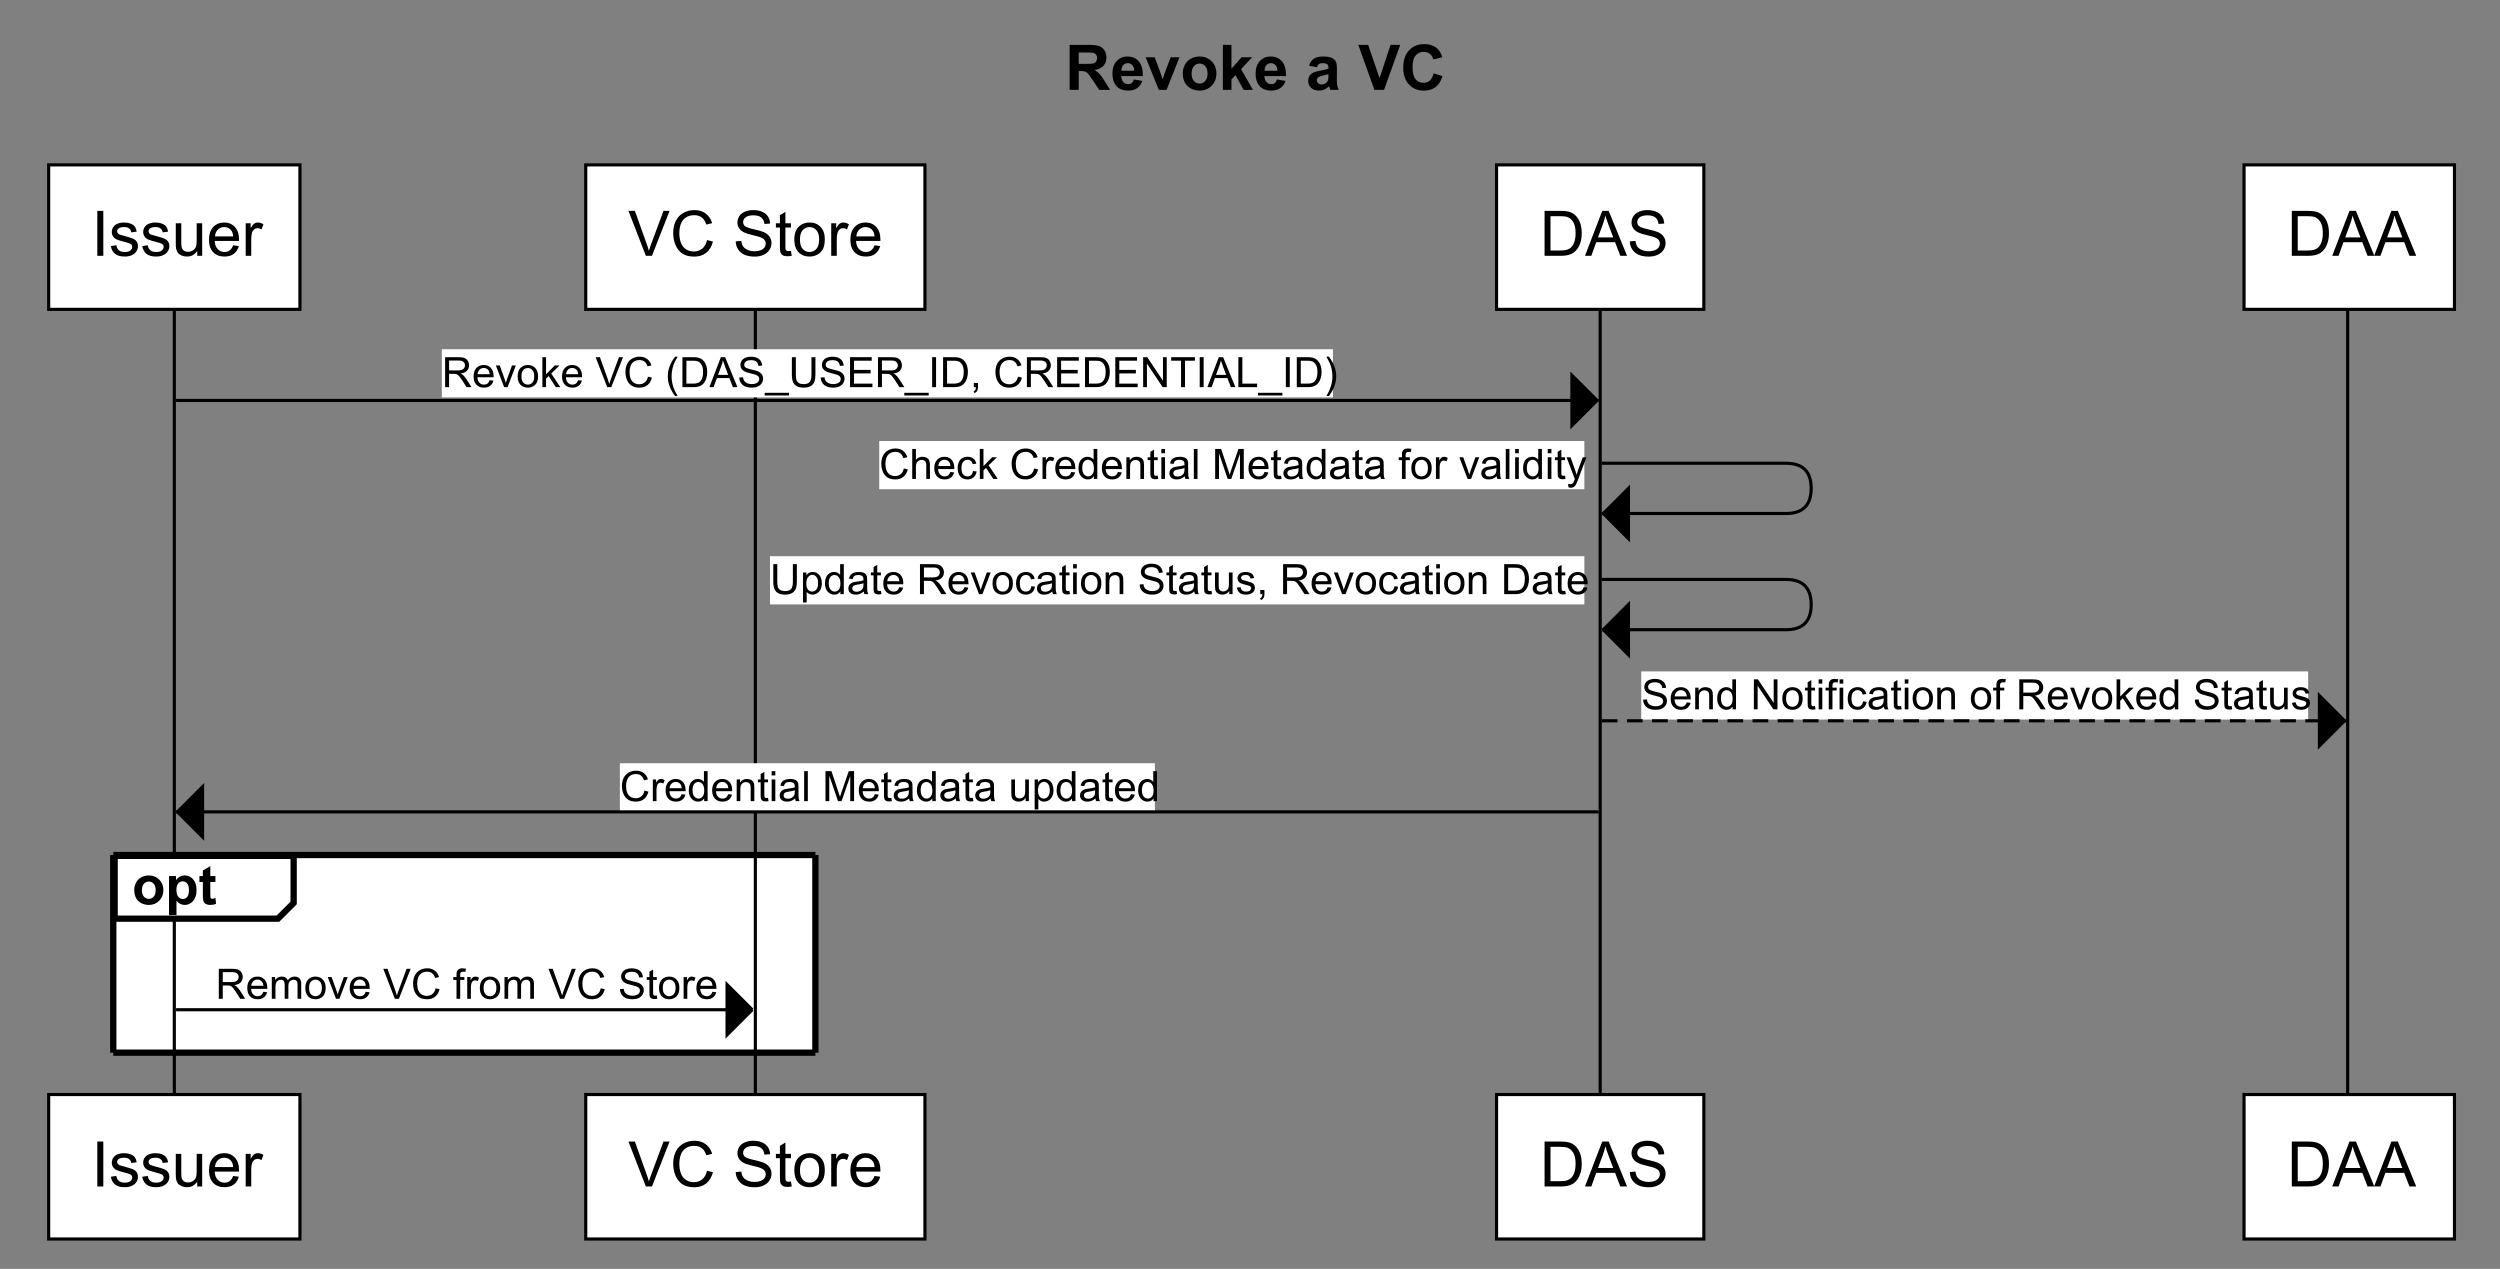 <?xml version="1.0" encoding="UTF-8"?>
<svg xmlns="http://www.w3.org/2000/svg" xmlns:xlink="http://www.w3.org/1999/xlink" width="796pt" height="404pt" viewBox="0 0 796 404" version="1.1">
<rect x="0" y="0" width="796" height="404" fill="#808080" stroke="none"/>
<defs>
<g>
<symbol overflow="visible" id="glyph0-0">
<path style="stroke:none;" d="M 2.5 0 L 2.5 -12.5 L 12.5 -12.5 L 12.5 0 Z M 2.812 -0.312 L 12.188 -0.312 L 12.188 -12.188 L 2.812 -12.188 Z M 2.812 -0.312 "/>
</symbol>
<symbol overflow="visible" id="glyph0-1">
<path style="stroke:none;" d="M 1.469 0 L 1.469 -14.312 L 7.547 -14.312 C 9.078 -14.312 10.188 -14.18 10.875 -13.922 C 11.57 -13.672 12.129 -13.219 12.547 -12.562 C 12.961 -11.906 13.172 -11.148 13.172 -10.297 C 13.172 -9.223 12.852 -8.336 12.219 -7.641 C 11.594 -6.941 10.648 -6.5 9.391 -6.312 C 10.016 -5.945 10.531 -5.547 10.938 -5.109 C 11.344 -4.68 11.895 -3.91 12.594 -2.797 L 14.344 0 L 10.875 0 L 8.797 -3.109 C 8.047 -4.223 7.535 -4.926 7.266 -5.219 C 6.992 -5.508 6.703 -5.707 6.391 -5.812 C 6.086 -5.926 5.602 -5.984 4.938 -5.984 L 4.359 -5.984 L 4.359 0 Z M 4.359 -8.266 L 6.5 -8.266 C 7.883 -8.266 8.75 -8.32 9.094 -8.438 C 9.438 -8.551 9.707 -8.75 9.906 -9.031 C 10.102 -9.32 10.203 -9.688 10.203 -10.125 C 10.203 -10.602 10.07 -10.988 9.812 -11.281 C 9.551 -11.582 9.188 -11.77 8.719 -11.844 C 8.488 -11.875 7.785 -11.891 6.609 -11.891 L 4.359 -11.891 Z M 4.359 -8.266 "/>
</symbol>
<symbol overflow="visible" id="glyph0-2">
<path style="stroke:none;" d="M 7.438 -3.297 L 10.172 -2.844 C 9.828 -1.844 9.273 -1.078 8.516 -0.547 C 7.754 -0.023 6.805 0.234 5.672 0.234 C 3.859 0.234 2.52 -0.352 1.656 -1.531 C 0.977 -2.477 0.641 -3.672 0.641 -5.109 C 0.641 -6.828 1.086 -8.172 1.984 -9.141 C 2.879 -10.117 4.016 -10.609 5.391 -10.609 C 6.93 -10.609 8.145 -10.098 9.031 -9.078 C 9.926 -8.055 10.359 -6.492 10.328 -4.391 L 3.453 -4.391 C 3.473 -3.578 3.691 -2.941 4.109 -2.484 C 4.535 -2.035 5.062 -1.812 5.688 -1.812 C 6.125 -1.812 6.488 -1.926 6.781 -2.156 C 7.07 -2.395 7.289 -2.773 7.438 -3.297 Z M 7.594 -6.078 C 7.57 -6.867 7.363 -7.469 6.969 -7.875 C 6.582 -8.289 6.113 -8.5 5.562 -8.5 C 4.957 -8.5 4.461 -8.285 4.078 -7.859 C 3.68 -7.422 3.488 -6.828 3.5 -6.078 Z M 7.594 -6.078 "/>
</symbol>
<symbol overflow="visible" id="glyph0-3">
<path style="stroke:none;" d="M 4.281 0 L 0.109 -10.375 L 2.984 -10.375 L 4.938 -5.078 L 5.516 -3.312 C 5.66 -3.758 5.754 -4.055 5.797 -4.203 C 5.879 -4.492 5.973 -4.785 6.078 -5.078 L 8.062 -10.375 L 10.875 -10.375 L 6.766 0 Z M 4.281 0 "/>
</symbol>
<symbol overflow="visible" id="glyph0-4">
<path style="stroke:none;" d="M 0.797 -5.328 C 0.797 -6.242 1.02 -7.129 1.469 -7.984 C 1.926 -8.836 2.566 -9.488 3.391 -9.938 C 4.211 -10.383 5.129 -10.609 6.141 -10.609 C 7.711 -10.609 9 -10.098 10 -9.078 C 11 -8.055 11.5 -6.77 11.5 -5.219 C 11.5 -3.645 10.992 -2.344 9.984 -1.312 C 8.973 -0.281 7.695 0.234 6.156 0.234 C 5.207 0.234 4.301 0.02 3.438 -0.406 C 2.582 -0.844 1.926 -1.473 1.469 -2.297 C 1.02 -3.129 0.797 -4.141 0.797 -5.328 Z M 3.609 -5.188 C 3.609 -4.156 3.852 -3.363 4.344 -2.812 C 4.832 -2.27 5.438 -2 6.156 -2 C 6.875 -2 7.473 -2.27 7.953 -2.812 C 8.441 -3.363 8.688 -4.16 8.688 -5.203 C 8.688 -6.223 8.441 -7.004 7.953 -7.547 C 7.473 -8.098 6.875 -8.375 6.156 -8.375 C 5.438 -8.375 4.832 -8.098 4.344 -7.547 C 3.852 -7.004 3.609 -6.219 3.609 -5.188 Z M 3.609 -5.188 "/>
</symbol>
<symbol overflow="visible" id="glyph0-5">
<path style="stroke:none;" d="M 1.344 0 L 1.344 -14.312 L 4.078 -14.312 L 4.078 -6.719 L 7.297 -10.375 L 10.672 -10.375 L 7.125 -6.578 L 10.922 0 L 7.969 0 L 5.359 -4.656 L 4.078 -3.328 L 4.078 0 Z M 1.344 0 "/>
</symbol>
<symbol overflow="visible" id="glyph0-6">
<path style="stroke:none;" d=""/>
</symbol>
<symbol overflow="visible" id="glyph0-7">
<path style="stroke:none;" d="M 3.484 -7.203 L 1 -7.656 C 1.281 -8.656 1.758 -9.395 2.438 -9.875 C 3.125 -10.363 4.141 -10.609 5.484 -10.609 C 6.711 -10.609 7.625 -10.461 8.219 -10.172 C 8.82 -9.879 9.242 -9.508 9.484 -9.062 C 9.734 -8.625 9.859 -7.805 9.859 -6.609 L 9.828 -3.406 C 9.828 -2.5 9.867 -1.828 9.953 -1.391 C 10.047 -0.961 10.211 -0.5 10.453 0 L 7.734 0 C 7.66 -0.188 7.57 -0.457 7.469 -0.812 C 7.426 -0.977 7.395 -1.086 7.375 -1.141 C 6.906 -0.68 6.398 -0.336 5.859 -0.109 C 5.328 0.117 4.758 0.234 4.156 0.234 C 3.094 0.234 2.254 -0.051 1.641 -0.625 C 1.023 -1.207 0.719 -1.941 0.719 -2.828 C 0.719 -3.422 0.852 -3.945 1.125 -4.406 C 1.406 -4.863 1.797 -5.211 2.297 -5.453 C 2.805 -5.703 3.539 -5.914 4.5 -6.094 C 5.781 -6.332 6.664 -6.555 7.156 -6.766 L 7.156 -7.047 C 7.156 -7.566 7.023 -7.938 6.766 -8.156 C 6.504 -8.383 6.016 -8.5 5.297 -8.5 C 4.805 -8.5 4.422 -8.406 4.141 -8.219 C 3.867 -8.031 3.648 -7.691 3.484 -7.203 Z M 7.156 -4.984 C 6.801 -4.867 6.242 -4.727 5.484 -4.562 C 4.723 -4.395 4.227 -4.234 4 -4.078 C 3.633 -3.828 3.453 -3.504 3.453 -3.109 C 3.453 -2.734 3.594 -2.406 3.875 -2.125 C 4.164 -1.844 4.535 -1.703 4.984 -1.703 C 5.473 -1.703 5.941 -1.863 6.391 -2.188 C 6.723 -2.438 6.941 -2.738 7.047 -3.094 C 7.117 -3.332 7.156 -3.781 7.156 -4.438 Z M 7.156 -4.984 "/>
</symbol>
<symbol overflow="visible" id="glyph0-8">
<path style="stroke:none;" d="M 5.109 0 L -0.016 -14.312 L 3.125 -14.312 L 6.75 -3.719 L 10.25 -14.312 L 13.328 -14.312 L 8.188 0 Z M 5.109 0 "/>
</symbol>
<symbol overflow="visible" id="glyph0-9">
<path style="stroke:none;" d="M 10.609 -5.266 L 13.422 -4.375 C 12.992 -2.812 12.281 -1.648 11.281 -0.891 C 10.281 -0.129 9.008 0.25 7.469 0.25 C 5.57 0.25 4.008 -0.398 2.781 -1.703 C 1.562 -3.004 0.953 -4.781 0.953 -7.031 C 0.953 -9.414 1.566 -11.266 2.797 -12.578 C 4.023 -13.898 5.641 -14.562 7.641 -14.562 C 9.398 -14.562 10.828 -14.047 11.922 -13.016 C 12.566 -12.398 13.051 -11.52 13.375 -10.375 L 10.516 -9.688 C 10.348 -10.426 9.992 -11.008 9.453 -11.438 C 8.922 -11.875 8.27 -12.094 7.5 -12.094 C 6.438 -12.094 5.57 -11.711 4.906 -10.953 C 4.25 -10.191 3.922 -8.957 3.922 -7.25 C 3.922 -5.438 4.242 -4.145 4.891 -3.375 C 5.547 -2.613 6.395 -2.234 7.438 -2.234 C 8.207 -2.234 8.867 -2.473 9.422 -2.953 C 9.973 -3.441 10.367 -4.211 10.609 -5.266 Z M 10.609 -5.266 "/>
</symbol>
<symbol overflow="visible" id="glyph1-0">
<path style="stroke:none;" d="M 2.5 0 L 2.5 -12.5 L 12.5 -12.5 L 12.5 0 Z M 2.812 -0.312 L 12.188 -0.312 L 12.188 -12.188 L 2.812 -12.188 Z M 2.812 -0.312 "/>
</symbol>
<symbol overflow="visible" id="glyph1-1">
<path style="stroke:none;" d="M 1.859 0 L 1.859 -14.312 L 3.766 -14.312 L 3.766 0 Z M 1.859 0 "/>
</symbol>
<symbol overflow="visible" id="glyph1-2">
<path style="stroke:none;" d="M 0.609 -3.094 L 2.359 -3.375 C 2.453 -2.676 2.723 -2.141 3.172 -1.766 C 3.617 -1.398 4.242 -1.219 5.047 -1.219 C 5.848 -1.219 6.441 -1.379 6.828 -1.703 C 7.223 -2.035 7.422 -2.422 7.422 -2.859 C 7.422 -3.254 7.25 -3.566 6.906 -3.797 C 6.664 -3.953 6.066 -4.148 5.109 -4.391 C 3.816 -4.723 2.922 -5.004 2.422 -5.234 C 1.93 -5.473 1.555 -5.801 1.297 -6.219 C 1.035 -6.645 0.906 -7.113 0.906 -7.625 C 0.906 -8.082 1.008 -8.508 1.219 -8.906 C 1.438 -9.301 1.727 -9.629 2.094 -9.891 C 2.363 -10.086 2.734 -10.254 3.203 -10.391 C 3.68 -10.535 4.191 -10.609 4.734 -10.609 C 5.547 -10.609 6.258 -10.488 6.875 -10.25 C 7.488 -10.02 7.941 -9.703 8.234 -9.297 C 8.523 -8.898 8.727 -8.367 8.844 -7.703 L 7.125 -7.469 C 7.039 -8 6.812 -8.41 6.438 -8.703 C 6.062 -9.004 5.535 -9.156 4.859 -9.156 C 4.047 -9.156 3.469 -9.02 3.125 -8.75 C 2.781 -8.488 2.609 -8.18 2.609 -7.828 C 2.609 -7.598 2.68 -7.391 2.828 -7.203 C 2.961 -7.016 3.188 -6.859 3.5 -6.734 C 3.676 -6.672 4.191 -6.523 5.047 -6.297 C 6.297 -5.961 7.164 -5.688 7.656 -5.469 C 8.145 -5.258 8.531 -4.953 8.812 -4.547 C 9.094 -4.148 9.234 -3.648 9.234 -3.047 C 9.234 -2.461 9.062 -1.91 8.719 -1.391 C 8.375 -0.867 7.879 -0.469 7.234 -0.188 C 6.586 0.094 5.859 0.234 5.047 0.234 C 3.703 0.234 2.676 -0.047 1.969 -0.609 C 1.258 -1.172 0.805 -2 0.609 -3.094 Z M 0.609 -3.094 "/>
</symbol>
<symbol overflow="visible" id="glyph1-3">
<path style="stroke:none;" d="M 8.109 0 L 8.109 -1.531 C 7.305 -0.352 6.211 0.234 4.828 0.234 C 4.211 0.234 3.641 0.117 3.109 -0.109 C 2.578 -0.348 2.18 -0.645 1.922 -1 C 1.672 -1.352 1.492 -1.789 1.391 -2.312 C 1.316 -2.656 1.281 -3.203 1.281 -3.953 L 1.281 -10.375 L 3.031 -10.375 L 3.031 -4.625 C 3.031 -3.707 3.066 -3.086 3.141 -2.766 C 3.254 -2.305 3.488 -1.941 3.844 -1.672 C 4.207 -1.41 4.648 -1.281 5.172 -1.281 C 5.703 -1.281 6.195 -1.414 6.656 -1.688 C 7.125 -1.957 7.453 -2.32 7.641 -2.781 C 7.836 -3.25 7.938 -3.926 7.938 -4.812 L 7.938 -10.375 L 9.688 -10.375 L 9.688 0 Z M 8.109 0 "/>
</symbol>
<symbol overflow="visible" id="glyph1-4">
<path style="stroke:none;" d="M 8.422 -3.344 L 10.234 -3.109 C 9.953 -2.055 9.422 -1.234 8.641 -0.641 C 7.867 -0.055 6.879 0.234 5.672 0.234 C 4.16 0.234 2.957 -0.227 2.062 -1.156 C 1.176 -2.094 0.734 -3.406 0.734 -5.094 C 0.734 -6.844 1.18 -8.195 2.078 -9.156 C 2.973 -10.125 4.141 -10.609 5.578 -10.609 C 6.961 -10.609 8.094 -10.133 8.969 -9.188 C 9.852 -8.25 10.297 -6.922 10.297 -5.203 C 10.297 -5.098 10.289 -4.941 10.281 -4.734 L 2.547 -4.734 C 2.609 -3.598 2.93 -2.727 3.516 -2.125 C 4.098 -1.52 4.82 -1.219 5.688 -1.219 C 6.332 -1.219 6.879 -1.383 7.328 -1.719 C 7.785 -2.062 8.148 -2.602 8.422 -3.344 Z M 2.641 -6.188 L 8.438 -6.188 C 8.363 -7.051 8.145 -7.703 7.781 -8.141 C 7.219 -8.816 6.488 -9.156 5.594 -9.156 C 4.789 -9.156 4.113 -8.883 3.562 -8.344 C 3.008 -7.812 2.703 -7.094 2.641 -6.188 Z M 2.641 -6.188 "/>
</symbol>
<symbol overflow="visible" id="glyph1-5">
<path style="stroke:none;" d="M 1.297 0 L 1.297 -10.375 L 2.875 -10.375 L 2.875 -8.797 C 3.281 -9.535 3.656 -10.02 4 -10.25 C 4.344 -10.488 4.719 -10.609 5.125 -10.609 C 5.719 -10.609 6.32 -10.422 6.938 -10.047 L 6.328 -8.406 C 5.898 -8.664 5.473 -8.797 5.047 -8.797 C 4.66 -8.797 4.312 -8.676 4 -8.438 C 3.695 -8.207 3.477 -7.891 3.344 -7.484 C 3.156 -6.859 3.062 -6.176 3.062 -5.438 L 3.062 0 Z M 1.297 0 "/>
</symbol>
<symbol overflow="visible" id="glyph1-6">
<path style="stroke:none;" d="M 5.641 0 L 0.094 -14.312 L 2.141 -14.312 L 5.859 -3.922 C 6.16 -3.086 6.41 -2.305 6.609 -1.578 C 6.828 -2.359 7.086 -3.141 7.391 -3.922 L 11.25 -14.312 L 13.188 -14.312 L 7.578 0 Z M 5.641 0 "/>
</symbol>
<symbol overflow="visible" id="glyph1-7">
<path style="stroke:none;" d="M 11.766 -5.016 L 13.656 -4.547 C 13.258 -2.984 12.547 -1.789 11.516 -0.969 C 10.484 -0.156 9.219 0.25 7.719 0.25 C 6.176 0.25 4.922 -0.062 3.953 -0.688 C 2.992 -1.32 2.258 -2.234 1.75 -3.422 C 1.25 -4.617 1 -5.898 1 -7.266 C 1 -8.754 1.281 -10.051 1.844 -11.156 C 2.414 -12.27 3.227 -13.113 4.281 -13.688 C 5.332 -14.27 6.488 -14.562 7.75 -14.562 C 9.188 -14.562 10.391 -14.195 11.359 -13.469 C 12.336 -12.738 13.02 -11.711 13.406 -10.391 L 11.547 -9.953 C 11.211 -10.992 10.727 -11.75 10.094 -12.219 C 9.469 -12.695 8.676 -12.938 7.719 -12.938 C 6.613 -12.938 5.691 -12.672 4.953 -12.141 C 4.211 -11.617 3.691 -10.91 3.391 -10.016 C 3.098 -9.129 2.953 -8.219 2.953 -7.281 C 2.953 -6.062 3.129 -4.992 3.484 -4.078 C 3.836 -3.172 4.391 -2.492 5.141 -2.047 C 5.891 -1.598 6.695 -1.375 7.562 -1.375 C 8.625 -1.375 9.523 -1.68 10.266 -2.297 C 11.004 -2.91 11.504 -3.816 11.766 -5.016 Z M 11.766 -5.016 "/>
</symbol>
<symbol overflow="visible" id="glyph1-8">
<path style="stroke:none;" d=""/>
</symbol>
<symbol overflow="visible" id="glyph1-9">
<path style="stroke:none;" d="M 0.906 -4.594 L 2.688 -4.75 C 2.77 -4.039 2.961 -3.457 3.266 -3 C 3.578 -2.539 4.055 -2.164 4.703 -1.875 C 5.359 -1.594 6.098 -1.453 6.922 -1.453 C 7.641 -1.453 8.273 -1.555 8.828 -1.766 C 9.379 -1.984 9.789 -2.281 10.062 -2.656 C 10.332 -3.031 10.469 -3.441 10.469 -3.891 C 10.469 -4.336 10.336 -4.727 10.078 -5.062 C 9.816 -5.395 9.391 -5.676 8.797 -5.906 C 8.41 -6.062 7.555 -6.297 6.234 -6.609 C 4.922 -6.922 4.004 -7.219 3.484 -7.5 C 2.797 -7.852 2.285 -8.297 1.953 -8.828 C 1.617 -9.359 1.453 -9.953 1.453 -10.609 C 1.453 -11.336 1.656 -12.016 2.062 -12.641 C 2.469 -13.266 3.066 -13.738 3.859 -14.062 C 4.648 -14.395 5.523 -14.562 6.484 -14.562 C 7.547 -14.562 8.484 -14.391 9.297 -14.047 C 10.109 -13.703 10.727 -13.195 11.156 -12.531 C 11.594 -11.875 11.828 -11.125 11.859 -10.281 L 10.047 -10.141 C 9.953 -11.047 9.625 -11.727 9.062 -12.188 C 8.5 -12.656 7.664 -12.891 6.562 -12.891 C 5.414 -12.891 4.578 -12.676 4.047 -12.25 C 3.523 -11.832 3.266 -11.332 3.266 -10.75 C 3.266 -10.227 3.453 -9.801 3.828 -9.469 C 4.191 -9.133 5.145 -8.797 6.688 -8.453 C 8.227 -8.109 9.285 -7.805 9.859 -7.547 C 10.691 -7.16 11.305 -6.672 11.703 -6.078 C 12.098 -5.492 12.297 -4.816 12.297 -4.047 C 12.297 -3.285 12.078 -2.566 11.641 -1.891 C 11.203 -1.211 10.57 -0.688 9.75 -0.312 C 8.938 0.062 8.02 0.25 7 0.25 C 5.707 0.25 4.625 0.062 3.75 -0.312 C 2.875 -0.695 2.188 -1.27 1.688 -2.031 C 1.188 -2.789 0.926 -3.645 0.906 -4.594 Z M 0.906 -4.594 "/>
</symbol>
<symbol overflow="visible" id="glyph1-10">
<path style="stroke:none;" d="M 5.156 -1.578 L 5.406 -0.016 C 4.914 0.086 4.473 0.141 4.078 0.141 C 3.441 0.141 2.945 0.039 2.594 -0.156 C 2.25 -0.363 2.004 -0.629 1.859 -0.953 C 1.711 -1.285 1.641 -1.977 1.641 -3.031 L 1.641 -9 L 0.359 -9 L 0.359 -10.375 L 1.641 -10.375 L 1.641 -12.938 L 3.391 -14 L 3.391 -10.375 L 5.156 -10.375 L 5.156 -9 L 3.391 -9 L 3.391 -2.938 C 3.391 -2.438 3.422 -2.113 3.484 -1.969 C 3.547 -1.832 3.645 -1.719 3.781 -1.625 C 3.926 -1.539 4.129 -1.5 4.391 -1.5 C 4.578 -1.5 4.832 -1.523 5.156 -1.578 Z M 5.156 -1.578 "/>
</symbol>
<symbol overflow="visible" id="glyph1-11">
<path style="stroke:none;" d="M 0.672 -5.188 C 0.672 -7.102 1.203 -8.523 2.266 -9.453 C 3.16 -10.223 4.25 -10.609 5.531 -10.609 C 6.957 -10.609 8.117 -10.141 9.016 -9.203 C 9.922 -8.266 10.375 -6.973 10.375 -5.328 C 10.375 -3.992 10.176 -2.941 9.781 -2.172 C 9.383 -1.41 8.801 -0.816 8.031 -0.391 C 7.27 0.023 6.438 0.234 5.531 0.234 C 4.07 0.234 2.895 -0.227 2 -1.156 C 1.113 -2.094 0.672 -3.438 0.672 -5.188 Z M 2.469 -5.188 C 2.469 -3.852 2.754 -2.859 3.328 -2.203 C 3.91 -1.547 4.645 -1.219 5.531 -1.219 C 6.406 -1.219 7.129 -1.547 7.703 -2.203 C 8.285 -2.867 8.578 -3.883 8.578 -5.25 C 8.578 -6.531 8.285 -7.5 7.703 -8.156 C 7.117 -8.82 6.395 -9.156 5.531 -9.156 C 4.645 -9.156 3.91 -8.82 3.328 -8.156 C 2.754 -7.5 2.469 -6.508 2.469 -5.188 Z M 2.469 -5.188 "/>
</symbol>
<symbol overflow="visible" id="glyph1-12">
<path style="stroke:none;" d="M 1.547 0 L 1.547 -14.312 L 6.469 -14.312 C 7.582 -14.312 8.438 -14.242 9.031 -14.109 C 9.844 -13.922 10.539 -13.582 11.125 -13.094 C 11.875 -12.445 12.438 -11.629 12.812 -10.641 C 13.188 -9.648 13.375 -8.516 13.375 -7.234 C 13.375 -6.148 13.25 -5.188 13 -4.344 C 12.75 -3.508 12.422 -2.816 12.016 -2.266 C 11.617 -1.711 11.188 -1.273 10.719 -0.953 C 10.25 -0.641 9.68 -0.398 9.016 -0.234 C 8.348 -0.078 7.578 0 6.703 0 Z M 3.438 -1.688 L 6.5 -1.688 C 7.438 -1.688 8.172 -1.773 8.703 -1.953 C 9.242 -2.129 9.676 -2.379 10 -2.703 C 10.445 -3.148 10.797 -3.75 11.047 -4.5 C 11.297 -5.258 11.422 -6.18 11.422 -7.266 C 11.422 -8.766 11.176 -9.914 10.688 -10.719 C 10.195 -11.52 9.598 -12.055 8.891 -12.328 C 8.391 -12.523 7.578 -12.625 6.453 -12.625 L 3.438 -12.625 Z M 3.438 -1.688 "/>
</symbol>
<symbol overflow="visible" id="glyph1-13">
<path style="stroke:none;" d="M -0.031 0 L 5.469 -14.312 L 7.516 -14.312 L 13.375 0 L 11.219 0 L 9.547 -4.344 L 3.562 -4.344 L 1.984 0 Z M 4.109 -5.875 L 8.953 -5.875 L 7.469 -9.844 C 7.008 -11.051 6.672 -12.039 6.453 -12.812 C 6.266 -11.895 6.004 -10.984 5.672 -10.078 Z M 4.109 -5.875 "/>
</symbol>
<symbol overflow="visible" id="glyph2-0">
<path style="stroke:none;" d="M 1.672 0 L 1.672 -8.328 L 8.328 -8.328 L 8.328 0 Z M 1.875 -0.203 L 8.125 -0.203 L 8.125 -8.125 L 1.875 -8.125 Z M 1.875 -0.203 "/>
</symbol>
<symbol overflow="visible" id="glyph2-1">
<path style="stroke:none;" d="M 1.047 0 L 1.047 -9.547 L 5.281 -9.547 C 6.125 -9.547 6.766 -9.457 7.203 -9.281 C 7.648 -9.113 8.004 -8.812 8.266 -8.375 C 8.535 -7.938 8.672 -7.457 8.672 -6.938 C 8.672 -6.258 8.453 -5.688 8.016 -5.219 C 7.578 -4.758 6.898 -4.469 5.984 -4.344 C 6.316 -4.176 6.57 -4.016 6.75 -3.859 C 7.113 -3.523 7.461 -3.102 7.797 -2.594 L 9.453 0 L 7.875 0 L 6.609 -1.984 C 6.234 -2.555 5.926 -2.992 5.688 -3.297 C 5.457 -3.598 5.242 -3.812 5.047 -3.938 C 4.859 -4.062 4.672 -4.145 4.484 -4.188 C 4.336 -4.219 4.102 -4.234 3.781 -4.234 L 2.312 -4.234 L 2.312 0 Z M 2.312 -5.328 L 5.031 -5.328 C 5.602 -5.328 6.051 -5.383 6.375 -5.5 C 6.695 -5.625 6.941 -5.816 7.109 -6.078 C 7.285 -6.336 7.375 -6.625 7.375 -6.938 C 7.375 -7.383 7.207 -7.754 6.875 -8.047 C 6.551 -8.336 6.035 -8.484 5.328 -8.484 L 2.312 -8.484 Z M 2.312 -5.328 "/>
</symbol>
<symbol overflow="visible" id="glyph2-2">
<path style="stroke:none;" d="M 5.609 -2.219 L 6.812 -2.078 C 6.625 -1.367 6.27 -0.816 5.75 -0.422 C 5.238 -0.035 4.582 0.156 3.781 0.156 C 2.77 0.156 1.969 -0.156 1.375 -0.781 C 0.781 -1.406 0.484 -2.273 0.484 -3.391 C 0.484 -4.555 0.781 -5.457 1.375 -6.094 C 1.977 -6.738 2.758 -7.062 3.719 -7.062 C 4.645 -7.062 5.398 -6.75 5.984 -6.125 C 6.566 -5.5 6.859 -4.613 6.859 -3.469 C 6.859 -3.395 6.859 -3.289 6.859 -3.156 L 1.703 -3.156 C 1.742 -2.395 1.957 -1.812 2.344 -1.406 C 2.727 -1.008 3.207 -0.812 3.781 -0.812 C 4.219 -0.812 4.586 -0.922 4.891 -1.141 C 5.191 -1.367 5.43 -1.727 5.609 -2.219 Z M 1.766 -4.125 L 5.625 -4.125 C 5.57 -4.695 5.426 -5.129 5.188 -5.422 C 4.812 -5.879 4.328 -6.109 3.734 -6.109 C 3.191 -6.109 2.738 -5.926 2.375 -5.562 C 2.008 -5.207 1.805 -4.727 1.766 -4.125 Z M 1.766 -4.125 "/>
</symbol>
<symbol overflow="visible" id="glyph2-3">
<path style="stroke:none;" d="M 2.797 0 L 0.172 -6.906 L 1.406 -6.906 L 2.891 -2.766 C 3.047 -2.328 3.191 -1.863 3.328 -1.375 C 3.43 -1.738 3.578 -2.176 3.766 -2.688 L 5.297 -6.906 L 6.516 -6.906 L 3.891 0 Z M 2.797 0 "/>
</symbol>
<symbol overflow="visible" id="glyph2-4">
<path style="stroke:none;" d="M 0.438 -3.453 C 0.438 -4.734 0.797 -5.68 1.516 -6.297 C 2.109 -6.805 2.832 -7.062 3.688 -7.062 C 4.633 -7.062 5.41 -6.75 6.016 -6.125 C 6.617 -5.508 6.922 -4.648 6.922 -3.547 C 6.922 -2.66 6.785 -1.961 6.516 -1.453 C 6.254 -0.941 5.867 -0.547 5.359 -0.266 C 4.848 0.016 4.289 0.156 3.688 0.156 C 2.719 0.156 1.93 -0.148 1.328 -0.766 C 0.734 -1.391 0.438 -2.285 0.438 -3.453 Z M 1.641 -3.453 C 1.641 -2.566 1.832 -1.906 2.219 -1.469 C 2.613 -1.031 3.102 -0.812 3.688 -0.812 C 4.27 -0.812 4.754 -1.031 5.141 -1.469 C 5.523 -1.914 5.719 -2.594 5.719 -3.5 C 5.719 -4.352 5.52 -5 5.125 -5.438 C 4.738 -5.875 4.258 -6.094 3.688 -6.094 C 3.102 -6.094 2.613 -5.875 2.219 -5.438 C 1.832 -5 1.641 -4.336 1.641 -3.453 Z M 1.641 -3.453 "/>
</symbol>
<symbol overflow="visible" id="glyph2-5">
<path style="stroke:none;" d="M 0.891 0 L 0.891 -9.547 L 2.062 -9.547 L 2.062 -4.094 L 4.828 -6.906 L 6.344 -6.906 L 3.703 -4.344 L 6.609 0 L 5.172 0 L 2.891 -3.531 L 2.062 -2.734 L 2.062 0 Z M 0.891 0 "/>
</symbol>
<symbol overflow="visible" id="glyph2-6">
<path style="stroke:none;" d=""/>
</symbol>
<symbol overflow="visible" id="glyph2-7">
<path style="stroke:none;" d="M 3.75 0 L 0.062 -9.547 L 1.422 -9.547 L 3.906 -2.609 C 4.102 -2.055 4.27 -1.535 4.406 -1.047 C 4.551 -1.566 4.723 -2.086 4.922 -2.609 L 7.5 -9.547 L 8.781 -9.547 L 5.047 0 Z M 3.75 0 "/>
</symbol>
<symbol overflow="visible" id="glyph2-8">
<path style="stroke:none;" d="M 7.828 -3.344 L 9.094 -3.031 C 8.832 -1.988 8.359 -1.195 7.672 -0.656 C 6.984 -0.113 6.141 0.156 5.141 0.156 C 4.117 0.156 3.285 -0.051 2.641 -0.469 C 1.992 -0.883 1.5 -1.488 1.156 -2.281 C 0.82 -3.07 0.656 -3.926 0.656 -4.844 C 0.656 -5.832 0.844 -6.695 1.219 -7.438 C 1.602 -8.176 2.145 -8.738 2.844 -9.125 C 3.551 -9.508 4.328 -9.703 5.172 -9.703 C 6.117 -9.703 6.914 -9.457 7.562 -8.969 C 8.219 -8.488 8.676 -7.805 8.938 -6.922 L 7.688 -6.625 C 7.469 -7.32 7.145 -7.828 6.719 -8.141 C 6.301 -8.461 5.773 -8.625 5.141 -8.625 C 4.41 -8.625 3.797 -8.445 3.297 -8.094 C 2.805 -7.738 2.461 -7.266 2.266 -6.672 C 2.066 -6.086 1.969 -5.477 1.969 -4.844 C 1.969 -4.031 2.082 -3.32 2.312 -2.719 C 2.551 -2.113 2.922 -1.66 3.422 -1.359 C 3.922 -1.066 4.461 -0.922 5.047 -0.922 C 5.754 -0.922 6.352 -1.125 6.844 -1.531 C 7.332 -1.938 7.66 -2.539 7.828 -3.344 Z M 7.828 -3.344 "/>
</symbol>
<symbol overflow="visible" id="glyph2-9">
<path style="stroke:none;" d="M 3.125 2.812 C 2.469 1.988 1.914 1.031 1.469 -0.062 C 1.031 -1.156 0.812 -2.285 0.812 -3.453 C 0.812 -4.484 0.977 -5.473 1.312 -6.422 C 1.695 -7.516 2.301 -8.609 3.125 -9.703 L 3.953 -9.703 C 3.43 -8.797 3.086 -8.148 2.922 -7.766 C 2.648 -7.172 2.441 -6.547 2.297 -5.891 C 2.109 -5.078 2.016 -4.266 2.016 -3.453 C 2.016 -1.359 2.66 0.727 3.953 2.812 Z M 3.125 2.812 "/>
</symbol>
<symbol overflow="visible" id="glyph2-10">
<path style="stroke:none;" d="M 1.031 0 L 1.031 -9.547 L 4.312 -9.547 C 5.051 -9.547 5.617 -9.5 6.016 -9.406 C 6.555 -9.281 7.02 -9.051 7.406 -8.719 C 7.914 -8.289 8.297 -7.742 8.547 -7.078 C 8.797 -6.422 8.922 -5.672 8.922 -4.828 C 8.922 -4.098 8.832 -3.453 8.656 -2.891 C 8.488 -2.336 8.27 -1.875 8 -1.5 C 7.738 -1.133 7.453 -0.848 7.141 -0.641 C 6.828 -0.43 6.445 -0.27 6 -0.156 C 5.562 -0.051 5.051 0 4.469 0 Z M 2.297 -1.125 L 4.328 -1.125 C 4.953 -1.125 5.441 -1.18 5.797 -1.297 C 6.16 -1.422 6.453 -1.586 6.672 -1.797 C 6.961 -2.098 7.191 -2.5 7.359 -3 C 7.523 -3.508 7.609 -4.125 7.609 -4.844 C 7.609 -5.844 7.441 -6.609 7.109 -7.141 C 6.785 -7.68 6.391 -8.039 5.922 -8.219 C 5.586 -8.352 5.047 -8.422 4.297 -8.422 L 2.297 -8.422 Z M 2.297 -1.125 "/>
</symbol>
<symbol overflow="visible" id="glyph2-11">
<path style="stroke:none;" d="M -0.016 0 L 3.641 -9.547 L 5 -9.547 L 8.906 0 L 7.469 0 L 6.359 -2.891 L 2.375 -2.891 L 1.328 0 Z M 2.734 -3.922 L 5.969 -3.922 L 4.969 -6.562 C 4.664 -7.363 4.441 -8.02 4.297 -8.531 C 4.172 -7.926 4 -7.32 3.781 -6.719 Z M 2.734 -3.922 "/>
</symbol>
<symbol overflow="visible" id="glyph2-12">
<path style="stroke:none;" d="M 0.594 -3.062 L 1.797 -3.172 C 1.848 -2.691 1.977 -2.297 2.188 -1.984 C 2.395 -1.68 2.711 -1.438 3.141 -1.25 C 3.578 -1.062 4.066 -0.969 4.609 -0.969 C 5.086 -0.969 5.508 -1.039 5.875 -1.188 C 6.25 -1.332 6.523 -1.523 6.703 -1.766 C 6.879 -2.016 6.969 -2.289 6.969 -2.594 C 6.969 -2.895 6.879 -3.156 6.703 -3.375 C 6.535 -3.594 6.254 -3.781 5.859 -3.938 C 5.598 -4.039 5.031 -4.195 4.156 -4.406 C 3.281 -4.613 2.664 -4.812 2.312 -5 C 1.863 -5.238 1.523 -5.535 1.297 -5.891 C 1.078 -6.242 0.969 -6.641 0.969 -7.078 C 0.969 -7.555 1.102 -8.004 1.375 -8.422 C 1.645 -8.836 2.039 -9.156 2.562 -9.375 C 3.094 -9.594 3.68 -9.703 4.328 -9.703 C 5.023 -9.703 5.645 -9.586 6.188 -9.359 C 6.727 -9.129 7.145 -8.789 7.438 -8.344 C 7.727 -7.906 7.883 -7.41 7.906 -6.859 L 6.703 -6.766 C 6.629 -7.367 6.406 -7.82 6.031 -8.125 C 5.656 -8.438 5.102 -8.594 4.375 -8.594 C 3.613 -8.594 3.055 -8.453 2.703 -8.172 C 2.359 -7.891 2.188 -7.551 2.188 -7.156 C 2.188 -6.812 2.305 -6.531 2.547 -6.312 C 2.797 -6.094 3.43 -5.863 4.453 -5.625 C 5.484 -5.395 6.188 -5.195 6.562 -5.031 C 7.125 -4.77 7.535 -4.441 7.797 -4.047 C 8.055 -3.66 8.188 -3.207 8.188 -2.688 C 8.188 -2.188 8.039 -1.707 7.75 -1.25 C 7.469 -0.801 7.051 -0.453 6.5 -0.203 C 5.957 0.035 5.348 0.156 4.672 0.156 C 3.805 0.156 3.082 0.031 2.5 -0.219 C 1.914 -0.469 1.457 -0.844 1.125 -1.344 C 0.789 -1.852 0.613 -2.426 0.594 -3.062 Z M 0.594 -3.062 "/>
</symbol>
<symbol overflow="visible" id="glyph2-13">
<path style="stroke:none;" d="M -0.203 2.656 L -0.203 1.797 L 7.562 1.797 L 7.562 2.656 Z M -0.203 2.656 "/>
</symbol>
<symbol overflow="visible" id="glyph2-14">
<path style="stroke:none;" d="M 7.281 -9.547 L 8.547 -9.547 L 8.547 -4.031 C 8.547 -3.07 8.438 -2.305 8.219 -1.734 C 8.008 -1.172 7.617 -0.711 7.047 -0.359 C 6.484 -0.016 5.742 0.156 4.828 0.156 C 3.93 0.156 3.195 0.004 2.625 -0.297 C 2.062 -0.609 1.656 -1.055 1.406 -1.641 C 1.164 -2.223 1.047 -3.02 1.047 -4.031 L 1.047 -9.547 L 2.312 -9.547 L 2.312 -4.031 C 2.312 -3.207 2.383 -2.598 2.531 -2.203 C 2.688 -1.805 2.953 -1.5 3.328 -1.281 C 3.703 -1.07 4.164 -0.969 4.719 -0.969 C 5.645 -0.969 6.301 -1.176 6.688 -1.594 C 7.082 -2.02 7.281 -2.832 7.281 -4.031 Z M 7.281 -9.547 "/>
</symbol>
<symbol overflow="visible" id="glyph2-15">
<path style="stroke:none;" d="M 1.047 0 L 1.047 -9.547 L 7.953 -9.547 L 7.953 -8.422 L 2.312 -8.422 L 2.312 -5.5 L 7.594 -5.5 L 7.594 -4.375 L 2.312 -4.375 L 2.312 -1.125 L 8.172 -1.125 L 8.172 0 Z M 1.047 0 "/>
</symbol>
<symbol overflow="visible" id="glyph2-16">
<path style="stroke:none;" d="M 1.25 0 L 1.25 -9.547 L 2.5 -9.547 L 2.5 0 Z M 1.25 0 "/>
</symbol>
<symbol overflow="visible" id="glyph2-17">
<path style="stroke:none;" d="M 1.188 0 L 1.188 -1.328 L 2.516 -1.328 L 2.516 0 C 2.516 0.488 2.426 0.883 2.25 1.188 C 2.082 1.488 1.812 1.723 1.438 1.891 L 1.109 1.391 C 1.359 1.273 1.539 1.113 1.656 0.906 C 1.77 0.695 1.832 0.395 1.844 0 Z M 1.188 0 "/>
</symbol>
<symbol overflow="visible" id="glyph2-18">
<path style="stroke:none;" d="M 1.016 0 L 1.016 -9.547 L 2.312 -9.547 L 7.328 -2.047 L 7.328 -9.547 L 8.531 -9.547 L 8.531 0 L 7.234 0 L 2.219 -7.5 L 2.219 0 Z M 1.016 0 "/>
</symbol>
<symbol overflow="visible" id="glyph2-19">
<path style="stroke:none;" d="M 3.453 0 L 3.453 -8.422 L 0.312 -8.422 L 0.312 -9.547 L 7.875 -9.547 L 7.875 -8.422 L 4.719 -8.422 L 4.719 0 Z M 3.453 0 "/>
</symbol>
<symbol overflow="visible" id="glyph2-20">
<path style="stroke:none;" d="M 0.969 0 L 0.969 -9.547 L 2.234 -9.547 L 2.234 -1.125 L 6.938 -1.125 L 6.938 0 Z M 0.969 0 "/>
</symbol>
<symbol overflow="visible" id="glyph2-21">
<path style="stroke:none;" d="M 1.641 2.812 L 0.812 2.812 C 2.102 0.727 2.75 -1.359 2.75 -3.453 C 2.75 -4.266 2.656 -5.07 2.469 -5.875 C 2.32 -6.531 2.117 -7.156 1.859 -7.75 C 1.68 -8.145 1.332 -8.797 0.812 -9.703 L 1.641 -9.703 C 2.461 -8.609 3.066 -7.516 3.453 -6.422 C 3.785 -5.473 3.953 -4.484 3.953 -3.453 C 3.953 -2.285 3.727 -1.156 3.281 -0.062 C 2.832 1.031 2.285 1.988 1.641 2.812 Z M 1.641 2.812 "/>
</symbol>
<symbol overflow="visible" id="glyph2-22">
<path style="stroke:none;" d="M 0.875 0 L 0.875 -9.547 L 2.047 -9.547 L 2.047 -6.125 C 2.598 -6.75 3.289 -7.062 4.125 -7.062 C 4.633 -7.062 5.078 -6.961 5.453 -6.766 C 5.828 -6.566 6.098 -6.285 6.266 -5.922 C 6.43 -5.566 6.516 -5.051 6.516 -4.375 L 6.516 0 L 5.344 0 L 5.344 -4.375 C 5.344 -4.969 5.211 -5.395 4.953 -5.656 C 4.703 -5.926 4.344 -6.062 3.875 -6.062 C 3.531 -6.062 3.203 -5.969 2.891 -5.781 C 2.586 -5.602 2.367 -5.359 2.234 -5.047 C 2.109 -4.742 2.047 -4.32 2.047 -3.781 L 2.047 0 Z M 0.875 0 "/>
</symbol>
<symbol overflow="visible" id="glyph2-23">
<path style="stroke:none;" d="M 5.391 -2.531 L 6.547 -2.375 C 6.422 -1.582 6.098 -0.961 5.578 -0.516 C 5.055 -0.066 4.414 0.156 3.656 0.156 C 2.719 0.156 1.957 -0.148 1.375 -0.766 C 0.801 -1.391 0.516 -2.273 0.516 -3.422 C 0.516 -4.172 0.641 -4.828 0.891 -5.391 C 1.141 -5.953 1.516 -6.367 2.016 -6.641 C 2.523 -6.922 3.078 -7.062 3.672 -7.062 C 4.422 -7.062 5.035 -6.867 5.516 -6.484 C 5.992 -6.109 6.301 -5.57 6.438 -4.875 L 5.297 -4.703 C 5.18 -5.172 4.984 -5.52 4.703 -5.75 C 4.43 -5.988 4.102 -6.109 3.719 -6.109 C 3.125 -6.109 2.641 -5.895 2.266 -5.469 C 1.898 -5.039 1.719 -4.375 1.719 -3.469 C 1.719 -2.531 1.895 -1.852 2.25 -1.438 C 2.613 -1.02 3.082 -0.812 3.656 -0.812 C 4.113 -0.812 4.492 -0.953 4.797 -1.234 C 5.109 -1.516 5.305 -1.945 5.391 -2.531 Z M 5.391 -2.531 "/>
</symbol>
<symbol overflow="visible" id="glyph2-24">
<path style="stroke:none;" d="M 0.859 0 L 0.859 -6.906 L 1.922 -6.906 L 1.922 -5.859 C 2.191 -6.348 2.438 -6.672 2.656 -6.828 C 2.883 -6.984 3.141 -7.062 3.422 -7.062 C 3.816 -7.062 4.219 -6.938 4.625 -6.688 L 4.219 -5.609 C 3.926 -5.773 3.641 -5.859 3.359 -5.859 C 3.098 -5.859 2.863 -5.781 2.656 -5.625 C 2.457 -5.469 2.316 -5.254 2.234 -4.984 C 2.098 -4.566 2.031 -4.113 2.031 -3.625 L 2.031 0 Z M 0.859 0 "/>
</symbol>
<symbol overflow="visible" id="glyph2-25">
<path style="stroke:none;" d="M 5.359 0 L 5.359 -0.875 C 4.922 -0.188 4.273 0.156 3.422 0.156 C 2.879 0.156 2.375 0.004 1.906 -0.297 C 1.445 -0.598 1.086 -1.02 0.828 -1.562 C 0.578 -2.113 0.453 -2.742 0.453 -3.453 C 0.453 -4.141 0.566 -4.766 0.797 -5.328 C 1.023 -5.891 1.367 -6.316 1.828 -6.609 C 2.297 -6.91 2.812 -7.062 3.375 -7.062 C 3.789 -7.062 4.16 -6.973 4.484 -6.797 C 4.816 -6.629 5.082 -6.406 5.281 -6.125 L 5.281 -9.547 L 6.453 -9.547 L 6.453 0 Z M 1.656 -3.453 C 1.656 -2.566 1.844 -1.906 2.219 -1.469 C 2.594 -1.031 3.035 -0.812 3.547 -0.812 C 4.055 -0.812 4.488 -1.02 4.844 -1.438 C 5.195 -1.852 5.375 -2.488 5.375 -3.344 C 5.375 -4.289 5.191 -4.984 4.828 -5.422 C 4.461 -5.867 4.016 -6.094 3.484 -6.094 C 2.961 -6.094 2.523 -5.879 2.172 -5.453 C 1.828 -5.035 1.656 -4.367 1.656 -3.453 Z M 1.656 -3.453 "/>
</symbol>
<symbol overflow="visible" id="glyph2-26">
<path style="stroke:none;" d="M 0.875 0 L 0.875 -6.906 L 1.938 -6.906 L 1.938 -5.922 C 2.438 -6.68 3.164 -7.062 4.125 -7.062 C 4.539 -7.062 4.926 -6.988 5.281 -6.844 C 5.633 -6.695 5.895 -6.5 6.062 -6.25 C 6.238 -6.008 6.363 -5.723 6.438 -5.391 C 6.477 -5.172 6.5 -4.789 6.5 -4.25 L 6.5 0 L 5.328 0 L 5.328 -4.203 C 5.328 -4.68 5.281 -5.035 5.188 -5.266 C 5.094 -5.504 4.93 -5.691 4.703 -5.828 C 4.473 -5.973 4.203 -6.047 3.891 -6.047 C 3.391 -6.047 2.957 -5.891 2.594 -5.578 C 2.227 -5.266 2.047 -4.664 2.047 -3.781 L 2.047 0 Z M 0.875 0 "/>
</symbol>
<symbol overflow="visible" id="glyph2-27">
<path style="stroke:none;" d="M 3.438 -1.047 L 3.609 -0.016 C 3.273 0.055 2.977 0.094 2.719 0.094 C 2.289 0.094 1.957 0.023 1.719 -0.109 C 1.488 -0.242 1.328 -0.422 1.234 -0.641 C 1.141 -0.859 1.094 -1.32 1.094 -2.031 L 1.094 -6 L 0.234 -6 L 0.234 -6.906 L 1.094 -6.906 L 1.094 -8.625 L 2.266 -9.328 L 2.266 -6.906 L 3.438 -6.906 L 3.438 -6 L 2.266 -6 L 2.266 -1.953 C 2.266 -1.617 2.281 -1.406 2.312 -1.312 C 2.352 -1.219 2.422 -1.141 2.516 -1.078 C 2.609 -1.023 2.742 -1 2.922 -1 C 3.055 -1 3.227 -1.016 3.438 -1.047 Z M 3.438 -1.047 "/>
</symbol>
<symbol overflow="visible" id="glyph2-28">
<path style="stroke:none;" d="M 0.891 -8.188 L 0.891 -9.547 L 2.062 -9.547 L 2.062 -8.188 Z M 0.891 0 L 0.891 -6.906 L 2.062 -6.906 L 2.062 0 Z M 0.891 0 "/>
</symbol>
<symbol overflow="visible" id="glyph2-29">
<path style="stroke:none;" d="M 5.391 -0.859 C 4.953 -0.484 4.531 -0.219 4.125 -0.062 C 3.727 0.082 3.301 0.156 2.844 0.156 C 2.082 0.156 1.5 -0.023 1.094 -0.391 C 0.688 -0.766 0.484 -1.242 0.484 -1.828 C 0.484 -2.16 0.555 -2.469 0.703 -2.75 C 0.859 -3.031 1.062 -3.254 1.312 -3.422 C 1.562 -3.586 1.844 -3.719 2.156 -3.812 C 2.383 -3.863 2.734 -3.922 3.203 -3.984 C 4.148 -4.098 4.848 -4.234 5.297 -4.391 C 5.297 -4.547 5.297 -4.645 5.297 -4.688 C 5.297 -5.164 5.188 -5.504 4.969 -5.703 C 4.664 -5.961 4.219 -6.094 3.625 -6.094 C 3.082 -6.094 2.676 -5.992 2.406 -5.797 C 2.145 -5.609 1.953 -5.27 1.828 -4.781 L 0.688 -4.938 C 0.789 -5.426 0.961 -5.82 1.203 -6.125 C 1.441 -6.426 1.785 -6.656 2.234 -6.812 C 2.68 -6.977 3.203 -7.062 3.797 -7.062 C 4.391 -7.062 4.867 -6.992 5.234 -6.859 C 5.609 -6.723 5.879 -6.547 6.047 -6.328 C 6.223 -6.117 6.348 -5.852 6.422 -5.531 C 6.453 -5.332 6.469 -4.973 6.469 -4.453 L 6.469 -2.891 C 6.469 -1.805 6.492 -1.117 6.547 -0.828 C 6.598 -0.535 6.695 -0.258 6.844 0 L 5.625 0 C 5.5 -0.238 5.422 -0.523 5.391 -0.859 Z M 5.297 -3.469 C 4.867 -3.289 4.227 -3.145 3.375 -3.031 C 2.895 -2.957 2.555 -2.875 2.359 -2.781 C 2.16 -2.695 2.004 -2.57 1.891 -2.406 C 1.785 -2.238 1.734 -2.055 1.734 -1.859 C 1.734 -1.547 1.848 -1.285 2.078 -1.078 C 2.316 -0.867 2.664 -0.766 3.125 -0.766 C 3.57 -0.766 3.973 -0.863 4.328 -1.062 C 4.68 -1.258 4.941 -1.531 5.109 -1.875 C 5.234 -2.133 5.297 -2.523 5.297 -3.047 Z M 5.297 -3.469 "/>
</symbol>
<symbol overflow="visible" id="glyph2-30">
<path style="stroke:none;" d="M 0.859 0 L 0.859 -9.547 L 2.031 -9.547 L 2.031 0 Z M 0.859 0 "/>
</symbol>
<symbol overflow="visible" id="glyph2-31">
<path style="stroke:none;" d="M 0.984 0 L 0.984 -9.547 L 2.891 -9.547 L 5.141 -2.781 C 5.348 -2.156 5.504 -1.688 5.609 -1.375 C 5.711 -1.719 5.879 -2.227 6.109 -2.906 L 8.391 -9.547 L 10.094 -9.547 L 10.094 0 L 8.875 0 L 8.875 -7.984 L 6.109 0 L 4.969 0 L 2.203 -8.125 L 2.203 0 Z M 0.984 0 "/>
</symbol>
<symbol overflow="visible" id="glyph2-32">
<path style="stroke:none;" d="M 1.156 0 L 1.156 -6 L 0.125 -6 L 0.125 -6.906 L 1.156 -6.906 L 1.156 -7.641 C 1.156 -8.109 1.195 -8.457 1.281 -8.688 C 1.395 -8.988 1.594 -9.234 1.875 -9.422 C 2.156 -9.609 2.555 -9.703 3.078 -9.703 C 3.398 -9.703 3.766 -9.664 4.172 -9.594 L 3.984 -8.562 C 3.742 -8.602 3.516 -8.625 3.297 -8.625 C 2.941 -8.625 2.691 -8.547 2.547 -8.391 C 2.398 -8.242 2.328 -7.961 2.328 -7.547 L 2.328 -6.906 L 3.672 -6.906 L 3.672 -6 L 2.328 -6 L 2.328 0 Z M 1.156 0 "/>
</symbol>
<symbol overflow="visible" id="glyph2-33">
<path style="stroke:none;" d="M 0.828 2.656 L 0.703 1.562 C 0.953 1.633 1.172 1.672 1.359 1.672 C 1.617 1.672 1.828 1.625 1.984 1.531 C 2.141 1.445 2.27 1.328 2.375 1.172 C 2.445 1.055 2.566 0.766 2.734 0.297 C 2.754 0.234 2.789 0.141 2.844 0.016 L 0.219 -6.906 L 1.484 -6.906 L 2.922 -2.906 C 3.109 -2.395 3.273 -1.863 3.422 -1.312 C 3.555 -1.844 3.711 -2.367 3.891 -2.891 L 5.375 -6.906 L 6.547 -6.906 L 3.922 0.109 C 3.641 0.867 3.422 1.395 3.266 1.688 C 3.055 2.07 2.816 2.352 2.547 2.531 C 2.273 2.719 1.953 2.812 1.578 2.812 C 1.359 2.812 1.109 2.758 0.828 2.656 Z M 0.828 2.656 "/>
</symbol>
<symbol overflow="visible" id="glyph2-34">
<path style="stroke:none;" d="M 0.875 2.656 L 0.875 -6.906 L 1.953 -6.906 L 1.953 -6.016 C 2.203 -6.367 2.484 -6.629 2.797 -6.797 C 3.117 -6.973 3.504 -7.062 3.953 -7.062 C 4.535 -7.062 5.051 -6.91 5.5 -6.609 C 5.957 -6.305 6.301 -5.879 6.531 -5.328 C 6.758 -4.773 6.875 -4.164 6.875 -3.5 C 6.875 -2.801 6.75 -2.164 6.5 -1.594 C 6.25 -1.031 5.879 -0.598 5.391 -0.297 C 4.91 0.004 4.398 0.156 3.859 0.156 C 3.473 0.156 3.125 0.07 2.812 -0.094 C 2.5 -0.258 2.242 -0.469 2.047 -0.719 L 2.047 2.656 Z M 1.938 -3.422 C 1.938 -2.523 2.113 -1.863 2.469 -1.438 C 2.832 -1.02 3.27 -0.812 3.781 -0.812 C 4.301 -0.812 4.75 -1.031 5.125 -1.469 C 5.5 -1.906 5.688 -2.586 5.688 -3.516 C 5.688 -4.391 5.504 -5.047 5.141 -5.484 C 4.773 -5.93 4.344 -6.156 3.844 -6.156 C 3.344 -6.156 2.898 -5.922 2.516 -5.453 C 2.129 -4.984 1.938 -4.305 1.938 -3.422 Z M 1.938 -3.422 "/>
</symbol>
<symbol overflow="visible" id="glyph2-35">
<path style="stroke:none;" d="M 5.406 0 L 5.406 -1.016 C 4.863 -0.234 4.133 0.156 3.219 0.156 C 2.812 0.156 2.43 0.078 2.078 -0.078 C 1.723 -0.234 1.457 -0.426 1.281 -0.656 C 1.113 -0.895 0.992 -1.188 0.922 -1.531 C 0.879 -1.758 0.859 -2.125 0.859 -2.625 L 0.859 -6.906 L 2.031 -6.906 L 2.031 -3.078 C 2.031 -2.461 2.051 -2.051 2.094 -1.844 C 2.164 -1.531 2.32 -1.285 2.562 -1.109 C 2.801 -0.941 3.098 -0.859 3.453 -0.859 C 3.797 -0.859 4.125 -0.945 4.438 -1.125 C 4.75 -1.301 4.969 -1.547 5.094 -1.859 C 5.219 -2.172 5.281 -2.617 5.281 -3.203 L 5.281 -6.906 L 6.453 -6.906 L 6.453 0 Z M 5.406 0 "/>
</symbol>
<symbol overflow="visible" id="glyph2-36">
<path style="stroke:none;" d="M 0.406 -2.062 L 1.562 -2.25 C 1.633 -1.781 1.816 -1.422 2.109 -1.172 C 2.41 -0.93 2.828 -0.812 3.359 -0.812 C 3.898 -0.812 4.301 -0.922 4.562 -1.141 C 4.82 -1.359 4.953 -1.613 4.953 -1.906 C 4.953 -2.164 4.832 -2.375 4.594 -2.531 C 4.438 -2.633 4.039 -2.766 3.406 -2.922 C 2.539 -3.141 1.941 -3.328 1.609 -3.484 C 1.285 -3.648 1.035 -3.867 0.859 -4.141 C 0.691 -4.422 0.609 -4.734 0.609 -5.078 C 0.609 -5.379 0.676 -5.66 0.812 -5.922 C 0.957 -6.191 1.148 -6.414 1.391 -6.594 C 1.578 -6.719 1.828 -6.828 2.141 -6.922 C 2.453 -7.016 2.789 -7.062 3.156 -7.062 C 3.695 -7.062 4.172 -6.984 4.578 -6.828 C 4.984 -6.672 5.285 -6.457 5.484 -6.188 C 5.68 -5.926 5.816 -5.57 5.891 -5.125 L 4.75 -4.969 C 4.695 -5.32 4.547 -5.598 4.297 -5.797 C 4.047 -6.004 3.691 -6.109 3.234 -6.109 C 2.691 -6.109 2.305 -6.02 2.078 -5.844 C 1.848 -5.664 1.734 -5.457 1.734 -5.219 C 1.734 -5.062 1.781 -4.922 1.875 -4.797 C 1.977 -4.672 2.129 -4.566 2.328 -4.484 C 2.441 -4.441 2.785 -4.344 3.359 -4.188 C 4.191 -3.969 4.77 -3.785 5.094 -3.641 C 5.426 -3.504 5.688 -3.301 5.875 -3.031 C 6.062 -2.758 6.156 -2.426 6.156 -2.031 C 6.156 -1.633 6.039 -1.266 5.812 -0.922 C 5.582 -0.578 5.25 -0.312 4.812 -0.125 C 4.383 0.062 3.898 0.156 3.359 0.156 C 2.461 0.156 1.781 -0.031 1.312 -0.406 C 0.844 -0.781 0.539 -1.332 0.406 -2.062 Z M 0.406 -2.062 "/>
</symbol>
<symbol overflow="visible" id="glyph2-37">
<path style="stroke:none;" d="M 0.875 0 L 0.875 -6.906 L 1.922 -6.906 L 1.922 -5.938 C 2.141 -6.281 2.426 -6.551 2.781 -6.75 C 3.145 -6.957 3.555 -7.062 4.016 -7.062 C 4.535 -7.062 4.957 -6.957 5.281 -6.75 C 5.602 -6.539 5.832 -6.242 5.969 -5.859 C 6.52 -6.66 7.234 -7.062 8.109 -7.062 C 8.797 -7.062 9.32 -6.867 9.688 -6.484 C 10.062 -6.109 10.25 -5.531 10.25 -4.75 L 10.25 0 L 9.078 0 L 9.078 -4.359 C 9.078 -4.828 9.035 -5.16 8.953 -5.359 C 8.879 -5.566 8.742 -5.734 8.547 -5.859 C 8.348 -5.984 8.113 -6.047 7.844 -6.047 C 7.363 -6.047 6.961 -5.883 6.641 -5.562 C 6.316 -5.238 6.156 -4.723 6.156 -4.016 L 6.156 0 L 4.984 0 L 4.984 -4.484 C 4.984 -5.004 4.883 -5.395 4.688 -5.656 C 4.5 -5.914 4.191 -6.047 3.766 -6.047 C 3.43 -6.047 3.125 -5.957 2.844 -5.781 C 2.562 -5.613 2.359 -5.363 2.234 -5.031 C 2.109 -4.695 2.047 -4.211 2.047 -3.578 L 2.047 0 Z M 0.875 0 "/>
</symbol>
<symbol overflow="visible" id="glyph3-0">
<path style="stroke:none;" d="M 2.172 0 L 2.172 -10.828 L 10.828 -10.828 L 10.828 0 Z M 2.438 -0.266 L 10.562 -0.266 L 10.562 -10.562 L 2.438 -10.562 Z M 2.438 -0.266 "/>
</symbol>
<symbol overflow="visible" id="glyph3-1">
<path style="stroke:none;" d="M 0.688 -4.625 C 0.688 -5.406 0.879 -6.164 1.266 -6.906 C 1.66 -7.645 2.211 -8.207 2.922 -8.594 C 3.641 -8.988 4.441 -9.188 5.328 -9.188 C 6.68 -9.188 7.789 -8.742 8.656 -7.859 C 9.531 -6.984 9.969 -5.867 9.969 -4.516 C 9.969 -3.16 9.523 -2.035 8.641 -1.141 C 7.766 -0.242 6.664 0.203 5.344 0.203 C 4.52 0.203 3.734 0.02 2.984 -0.344 C 2.234 -0.719 1.66 -1.266 1.266 -1.984 C 0.879 -2.711 0.688 -3.594 0.688 -4.625 Z M 3.125 -4.5 C 3.125 -3.602 3.336 -2.914 3.766 -2.438 C 4.191 -1.969 4.711 -1.734 5.328 -1.734 C 5.953 -1.734 6.473 -1.969 6.891 -2.438 C 7.305 -2.914 7.516 -3.609 7.516 -4.516 C 7.516 -5.391 7.305 -6.062 6.891 -6.531 C 6.473 -7.008 5.953 -7.25 5.328 -7.25 C 4.711 -7.25 4.191 -7.008 3.766 -6.531 C 3.336 -6.062 3.125 -5.383 3.125 -4.5 Z M 3.125 -4.5 "/>
</symbol>
<symbol overflow="visible" id="glyph3-2">
<path style="stroke:none;" d="M 1.172 -8.984 L 3.391 -8.984 L 3.391 -7.672 C 3.68 -8.117 4.07 -8.484 4.562 -8.766 C 5.051 -9.047 5.594 -9.188 6.188 -9.188 C 7.238 -9.188 8.125 -8.773 8.844 -7.953 C 9.57 -7.141 9.938 -6.004 9.938 -4.547 C 9.938 -3.047 9.566 -1.879 8.828 -1.047 C 8.098 -0.211 7.211 0.203 6.172 0.203 C 5.68 0.203 5.234 0.102 4.828 -0.094 C 4.422 -0.289 3.992 -0.629 3.547 -1.109 L 3.547 3.422 L 1.172 3.422 Z M 3.531 -4.641 C 3.531 -3.629 3.727 -2.883 4.125 -2.406 C 4.531 -1.926 5.02 -1.688 5.594 -1.688 C 6.145 -1.688 6.602 -1.906 6.969 -2.344 C 7.332 -2.789 7.516 -3.52 7.516 -4.531 C 7.516 -5.469 7.328 -6.164 6.953 -6.625 C 6.578 -7.082 6.109 -7.312 5.547 -7.312 C 4.961 -7.312 4.477 -7.086 4.094 -6.641 C 3.719 -6.191 3.531 -5.523 3.531 -4.641 Z M 3.531 -4.641 "/>
</symbol>
<symbol overflow="visible" id="glyph3-3">
<path style="stroke:none;" d="M 5.359 -8.984 L 5.359 -7.094 L 3.734 -7.094 L 3.734 -3.469 C 3.734 -2.738 3.75 -2.312 3.781 -2.188 C 3.812 -2.062 3.879 -1.957 3.984 -1.875 C 4.098 -1.801 4.238 -1.766 4.406 -1.766 C 4.625 -1.766 4.941 -1.844 5.359 -2 L 5.562 -0.156 C 5.008 0.082 4.383 0.203 3.688 0.203 C 3.25 0.203 2.859 0.129 2.516 -0.016 C 2.172 -0.16 1.914 -0.344 1.75 -0.562 C 1.594 -0.789 1.488 -1.102 1.438 -1.5 C 1.383 -1.77 1.359 -2.328 1.359 -3.172 L 1.359 -7.094 L 0.266 -7.094 L 0.266 -8.984 L 1.359 -8.984 L 1.359 -10.766 L 3.734 -12.156 L 3.734 -8.984 Z M 5.359 -8.984 "/>
</symbol>
</g>
</defs>
<g id="surface4585808">
<g style="fill:rgb(0%,0%,0%);fill-opacity:1;">
  <use xlink:href="#glyph0-1" x="339.109" y="28.605"/>
  <use xlink:href="#glyph0-2" x="353.553" y="28.605"/>
  <use xlink:href="#glyph0-3" x="364.676" y="28.605"/>
  <use xlink:href="#glyph0-4" x="375.799" y="28.605"/>
  <use xlink:href="#glyph0-5" x="388.016" y="28.605"/>
  <use xlink:href="#glyph0-2" x="399.139" y="28.605"/>
  <use xlink:href="#glyph0-6" x="410.262" y="28.605"/>
  <use xlink:href="#glyph0-7" x="415.818" y="28.605"/>
  <use xlink:href="#glyph0-6" x="426.941" y="28.605"/>
  <use xlink:href="#glyph0-8" x="432.498" y="28.605"/>
  <use xlink:href="#glyph0-9" x="445.838" y="28.605"/>
</g>
<path style=" stroke:none;fill-rule:nonzero;fill:rgb(100%,100%,100%);fill-opacity:1;" d="M 36.062 272.238 L 259.617 272.238 L 259.617 335.168 L 36.062 335.168 L 36.062 272.238 "/>
<path style="fill:none;stroke-width:1;stroke-linecap:butt;stroke-linejoin:miter;stroke:rgb(0%,0%,0%);stroke-opacity:1;stroke-miterlimit:10;" d="M -659 -250.637 L -659 0 " transform="matrix(1,0,0,1,714.5,348.5)"/>
<path style="fill-rule:nonzero;fill:rgb(100%,100%,100%);fill-opacity:1;stroke-width:1;stroke-linecap:butt;stroke-linejoin:miter;stroke:rgb(0%,0%,0%);stroke-opacity:1;stroke-miterlimit:10;" d="M -699 -296 L -619 -296 L -619 -250 L -699 -250 Z M -699 -296 " transform="matrix(1,0,0,1,714.5,348.5)"/>
<g style="fill:rgb(0%,0%,0%);fill-opacity:1;">
  <use xlink:href="#glyph1-1" x="29.129" y="81.453"/>
  <use xlink:href="#glyph1-2" x="34.686" y="81.453"/>
  <use xlink:href="#glyph1-2" x="44.686" y="81.453"/>
  <use xlink:href="#glyph1-3" x="54.686" y="81.453"/>
  <use xlink:href="#glyph1-4" x="65.809" y="81.453"/>
  <use xlink:href="#glyph1-5" x="76.932" y="81.453"/>
</g>
<path style="fill-rule:nonzero;fill:rgb(100%,100%,100%);fill-opacity:1;stroke-width:1;stroke-linecap:butt;stroke-linejoin:miter;stroke:rgb(0%,0%,0%);stroke-opacity:1;stroke-miterlimit:10;" d="M -699 0 L -619 0 L -619 46 L -699 46 Z M -699 0 " transform="matrix(1,0,0,1,714.5,348.5)"/>
<g style="fill:rgb(0%,0%,0%);fill-opacity:1;">
  <use xlink:href="#glyph1-1" x="29.129" y="377.777"/>
  <use xlink:href="#glyph1-2" x="34.686" y="377.777"/>
  <use xlink:href="#glyph1-2" x="44.686" y="377.777"/>
  <use xlink:href="#glyph1-3" x="54.686" y="377.777"/>
  <use xlink:href="#glyph1-4" x="65.809" y="377.777"/>
  <use xlink:href="#glyph1-5" x="76.932" y="377.777"/>
</g>
<path style="fill:none;stroke-width:1;stroke-linecap:butt;stroke-linejoin:miter;stroke:rgb(0%,0%,0%);stroke-opacity:1;stroke-miterlimit:10;" d="M -474 -250.637 L -474 0 " transform="matrix(1,0,0,1,714.5,348.5)"/>
<path style="fill-rule:nonzero;fill:rgb(100%,100%,100%);fill-opacity:1;stroke-width:1;stroke-linecap:butt;stroke-linejoin:miter;stroke:rgb(0%,0%,0%);stroke-opacity:1;stroke-miterlimit:10;" d="M -528 -296 L -420 -296 L -420 -250 L -528 -250 Z M -528 -296 " transform="matrix(1,0,0,1,714.5,348.5)"/>
<g style="fill:rgb(0%,0%,0%);fill-opacity:1;">
  <use xlink:href="#glyph1-6" x="200.004" y="81.453"/>
  <use xlink:href="#glyph1-7" x="213.344" y="81.453"/>
  <use xlink:href="#glyph1-8" x="227.787" y="81.453"/>
  <use xlink:href="#glyph1-9" x="233.344" y="81.453"/>
  <use xlink:href="#glyph1-10" x="246.684" y="81.453"/>
  <use xlink:href="#glyph1-11" x="252.24" y="81.453"/>
  <use xlink:href="#glyph1-5" x="263.363" y="81.453"/>
  <use xlink:href="#glyph1-4" x="270.023" y="81.453"/>
</g>
<path style="fill-rule:nonzero;fill:rgb(100%,100%,100%);fill-opacity:1;stroke-width:1;stroke-linecap:butt;stroke-linejoin:miter;stroke:rgb(0%,0%,0%);stroke-opacity:1;stroke-miterlimit:10;" d="M -528 0 L -420 0 L -420 46 L -528 46 Z M -528 0 " transform="matrix(1,0,0,1,714.5,348.5)"/>
<g style="fill:rgb(0%,0%,0%);fill-opacity:1;">
  <use xlink:href="#glyph1-6" x="200.004" y="377.777"/>
  <use xlink:href="#glyph1-7" x="213.344" y="377.777"/>
  <use xlink:href="#glyph1-8" x="227.787" y="377.777"/>
  <use xlink:href="#glyph1-9" x="233.344" y="377.777"/>
  <use xlink:href="#glyph1-10" x="246.684" y="377.777"/>
  <use xlink:href="#glyph1-11" x="252.24" y="377.777"/>
  <use xlink:href="#glyph1-5" x="263.363" y="377.777"/>
  <use xlink:href="#glyph1-4" x="270.023" y="377.777"/>
</g>
<path style="fill:none;stroke-width:1;stroke-linecap:butt;stroke-linejoin:miter;stroke:rgb(0%,0%,0%);stroke-opacity:1;stroke-miterlimit:10;" d="M -205 -250.637 L -205 0 " transform="matrix(1,0,0,1,714.5,348.5)"/>
<path style="fill-rule:nonzero;fill:rgb(100%,100%,100%);fill-opacity:1;stroke-width:1;stroke-linecap:butt;stroke-linejoin:miter;stroke:rgb(0%,0%,0%);stroke-opacity:1;stroke-miterlimit:10;" d="M -238 -296 L -172 -296 L -172 -250 L -238 -250 Z M -238 -296 " transform="matrix(1,0,0,1,714.5,348.5)"/>
<g style="fill:rgb(0%,0%,0%);fill-opacity:1;">
  <use xlink:href="#glyph1-12" x="490.246" y="81.453"/>
  <use xlink:href="#glyph1-13" x="504.689" y="81.453"/>
  <use xlink:href="#glyph1-9" x="518.029" y="81.453"/>
</g>
<path style="fill-rule:nonzero;fill:rgb(100%,100%,100%);fill-opacity:1;stroke-width:1;stroke-linecap:butt;stroke-linejoin:miter;stroke:rgb(0%,0%,0%);stroke-opacity:1;stroke-miterlimit:10;" d="M -238 0 L -172 0 L -172 46 L -238 46 Z M -238 0 " transform="matrix(1,0,0,1,714.5,348.5)"/>
<g style="fill:rgb(0%,0%,0%);fill-opacity:1;">
  <use xlink:href="#glyph1-12" x="490.246" y="377.777"/>
  <use xlink:href="#glyph1-13" x="504.689" y="377.777"/>
  <use xlink:href="#glyph1-9" x="518.029" y="377.777"/>
</g>
<path style="fill:none;stroke-width:1;stroke-linecap:butt;stroke-linejoin:miter;stroke:rgb(0%,0%,0%);stroke-opacity:1;stroke-miterlimit:10;" d="M 33 -250.637 L 33 0 " transform="matrix(1,0,0,1,714.5,348.5)"/>
<path style="fill-rule:nonzero;fill:rgb(100%,100%,100%);fill-opacity:1;stroke-width:1;stroke-linecap:butt;stroke-linejoin:miter;stroke:rgb(0%,0%,0%);stroke-opacity:1;stroke-miterlimit:10;" d="M 0 -296 L 67 -296 L 67 -250 L 0 -250 Z M 0 -296 " transform="matrix(1,0,0,1,714.5,348.5)"/>
<g style="fill:rgb(0%,0%,0%);fill-opacity:1;">
  <use xlink:href="#glyph1-12" x="728.164" y="81.453"/>
  <use xlink:href="#glyph1-13" x="742.607" y="81.453"/>
  <use xlink:href="#glyph1-13" x="755.947" y="81.453"/>
</g>
<path style="fill-rule:nonzero;fill:rgb(100%,100%,100%);fill-opacity:1;stroke-width:1;stroke-linecap:butt;stroke-linejoin:miter;stroke:rgb(0%,0%,0%);stroke-opacity:1;stroke-miterlimit:10;" d="M 0 0 L 67 0 L 67 46 L 0 46 Z M 0 0 " transform="matrix(1,0,0,1,714.5,348.5)"/>
<g style="fill:rgb(0%,0%,0%);fill-opacity:1;">
  <use xlink:href="#glyph1-12" x="728.164" y="377.777"/>
  <use xlink:href="#glyph1-13" x="742.607" y="377.777"/>
  <use xlink:href="#glyph1-13" x="755.947" y="377.777"/>
</g>
<path style=" stroke:none;fill-rule:nonzero;fill:rgb(100%,100%,100%);fill-opacity:1;" d="M 140.676 111.199 L 424.406 111.199 L 424.406 126.531 L 140.676 126.531 L 140.676 111.199 "/>
<g style="fill:rgb(0%,0%,0%);fill-opacity:1;">
  <use xlink:href="#glyph2-1" x="140.676" y="123.27"/>
  <use xlink:href="#glyph2-2" x="150.305" y="123.27"/>
  <use xlink:href="#glyph2-3" x="157.72" y="123.27"/>
  <use xlink:href="#glyph2-4" x="164.387" y="123.27"/>
  <use xlink:href="#glyph2-5" x="171.802" y="123.27"/>
  <use xlink:href="#glyph2-2" x="178.469" y="123.27"/>
  <use xlink:href="#glyph2-6" x="185.884" y="123.27"/>
  <use xlink:href="#glyph2-7" x="189.589" y="123.27"/>
  <use xlink:href="#glyph2-8" x="198.482" y="123.27"/>
  <use xlink:href="#glyph2-6" x="208.111" y="123.27"/>
  <use xlink:href="#glyph2-9" x="211.815" y="123.27"/>
  <use xlink:href="#glyph2-10" x="216.255" y="123.27"/>
  <use xlink:href="#glyph2-11" x="225.884" y="123.27"/>
  <use xlink:href="#glyph2-12" x="234.777" y="123.27"/>
  <use xlink:href="#glyph2-13" x="243.671" y="123.27"/>
  <use xlink:href="#glyph2-14" x="251.086" y="123.27"/>
  <use xlink:href="#glyph2-12" x="260.715" y="123.27"/>
  <use xlink:href="#glyph2-15" x="269.608" y="123.27"/>
  <use xlink:href="#glyph2-1" x="278.501" y="123.27"/>
  <use xlink:href="#glyph2-13" x="288.13" y="123.27"/>
  <use xlink:href="#glyph2-16" x="295.546" y="123.27"/>
  <use xlink:href="#glyph2-10" x="299.25" y="123.27"/>
  <use xlink:href="#glyph2-17" x="308.879" y="123.27"/>
  <use xlink:href="#glyph2-6" x="312.583" y="123.27"/>
  <use xlink:href="#glyph2-8" x="316.288" y="123.27"/>
  <use xlink:href="#glyph2-1" x="325.917" y="123.27"/>
  <use xlink:href="#glyph2-15" x="335.546" y="123.27"/>
  <use xlink:href="#glyph2-10" x="344.439" y="123.27"/>
  <use xlink:href="#glyph2-15" x="354.068" y="123.27"/>
  <use xlink:href="#glyph2-18" x="362.961" y="123.27"/>
  <use xlink:href="#glyph2-19" x="372.59" y="123.27"/>
  <use xlink:href="#glyph2-16" x="380.734" y="123.27"/>
  <use xlink:href="#glyph2-11" x="384.439" y="123.27"/>
  <use xlink:href="#glyph2-20" x="393.332" y="123.27"/>
  <use xlink:href="#glyph2-13" x="400.747" y="123.27"/>
  <use xlink:href="#glyph2-16" x="408.163" y="123.27"/>
  <use xlink:href="#glyph2-10" x="411.867" y="123.27"/>
  <use xlink:href="#glyph2-21" x="421.496" y="123.27"/>
</g>
<path style="fill:none;stroke-width:1;stroke-linecap:butt;stroke-linejoin:miter;stroke:rgb(0%,0%,0%);stroke-opacity:1;stroke-miterlimit:10;" d="M -658.438 -221 L -205.484 -221 " transform="matrix(1,0,0,1,714.5,348.5)"/>
<path style="fill-rule:nonzero;fill:rgb(0%,0%,0%);fill-opacity:1;stroke-width:1;stroke-linecap:butt;stroke-linejoin:miter;stroke:rgb(0%,0%,0%);stroke-opacity:1;stroke-miterlimit:10;" d="M -206 -221 L -214 -229 L -214 -213 L -206 -221 " transform="matrix(1,0,0,1,714.5,348.5)"/>
<path style=" stroke:none;fill-rule:nonzero;fill:rgb(100%,100%,100%);fill-opacity:1;" d="M 279.949 140.426 L 504.461 140.426 L 504.461 155.762 L 279.949 155.762 L 279.949 140.426 "/>
<g style="fill:rgb(0%,0%,0%);fill-opacity:1;">
  <use xlink:href="#glyph2-8" x="279.949" y="152.496"/>
  <use xlink:href="#glyph2-22" x="289.578" y="152.496"/>
  <use xlink:href="#glyph2-2" x="296.993" y="152.496"/>
  <use xlink:href="#glyph2-23" x="304.409" y="152.496"/>
  <use xlink:href="#glyph2-5" x="311.076" y="152.496"/>
  <use xlink:href="#glyph2-6" x="317.742" y="152.496"/>
  <use xlink:href="#glyph2-8" x="321.447" y="152.496"/>
  <use xlink:href="#glyph2-24" x="331.076" y="152.496"/>
  <use xlink:href="#glyph2-2" x="335.516" y="152.496"/>
  <use xlink:href="#glyph2-25" x="342.931" y="152.496"/>
  <use xlink:href="#glyph2-2" x="350.346" y="152.496"/>
  <use xlink:href="#glyph2-26" x="357.762" y="152.496"/>
  <use xlink:href="#glyph2-27" x="365.177" y="152.496"/>
  <use xlink:href="#glyph2-28" x="368.882" y="152.496"/>
  <use xlink:href="#glyph2-29" x="371.844" y="152.496"/>
  <use xlink:href="#glyph2-30" x="379.259" y="152.496"/>
  <use xlink:href="#glyph2-6" x="382.221" y="152.496"/>
  <use xlink:href="#glyph2-31" x="385.926" y="152.496"/>
  <use xlink:href="#glyph2-2" x="397.033" y="152.496"/>
  <use xlink:href="#glyph2-27" x="404.448" y="152.496"/>
  <use xlink:href="#glyph2-29" x="408.152" y="152.496"/>
  <use xlink:href="#glyph2-25" x="415.568" y="152.496"/>
  <use xlink:href="#glyph2-29" x="422.983" y="152.496"/>
  <use xlink:href="#glyph2-27" x="430.398" y="152.496"/>
  <use xlink:href="#glyph2-29" x="434.103" y="152.496"/>
  <use xlink:href="#glyph2-6" x="441.518" y="152.496"/>
  <use xlink:href="#glyph2-32" x="445.223" y="152.496"/>
  <use xlink:href="#glyph2-4" x="448.927" y="152.496"/>
  <use xlink:href="#glyph2-24" x="456.342" y="152.496"/>
  <use xlink:href="#glyph2-6" x="460.783" y="152.496"/>
  <use xlink:href="#glyph2-3" x="464.487" y="152.496"/>
  <use xlink:href="#glyph2-29" x="471.154" y="152.496"/>
  <use xlink:href="#glyph2-30" x="478.569" y="152.496"/>
  <use xlink:href="#glyph2-28" x="481.531" y="152.496"/>
  <use xlink:href="#glyph2-25" x="484.493" y="152.496"/>
  <use xlink:href="#glyph2-28" x="491.909" y="152.496"/>
  <use xlink:href="#glyph2-27" x="494.871" y="152.496"/>
  <use xlink:href="#glyph2-33" x="498.576" y="152.496"/>
</g>
<path style="fill:none;stroke-width:1;stroke-linecap:butt;stroke-linejoin:miter;stroke:rgb(0%,0%,0%);stroke-opacity:1;stroke-miterlimit:10;" d="M -204.484 -201 L -145.82 -201 C -140.484 -201 -137.82 -198.332 -137.82 -193 C -137.82 -187.668 -140.484 -185 -145.82 -185 L -204.484 -185 " transform="matrix(1,0,0,1,714.5,348.5)"/>
<path style="fill-rule:nonzero;fill:rgb(0%,0%,0%);fill-opacity:1;stroke-width:1;stroke-linecap:butt;stroke-linejoin:miter;stroke:rgb(0%,0%,0%);stroke-opacity:1;stroke-miterlimit:10;" d="M -204 -185 L -196 -193 L -196 -177 L -204 -185 " transform="matrix(1,0,0,1,714.5,348.5)"/>
<path style=" stroke:none;fill-rule:nonzero;fill:rgb(100%,100%,100%);fill-opacity:1;" d="M 245.172 177.105 L 504.461 177.105 L 504.461 192.438 L 245.172 192.438 L 245.172 177.105 "/>
<g style="fill:rgb(0%,0%,0%);fill-opacity:1;">
  <use xlink:href="#glyph2-14" x="245.172" y="189.176"/>
  <use xlink:href="#glyph2-34" x="254.801" y="189.176"/>
  <use xlink:href="#glyph2-25" x="262.216" y="189.176"/>
  <use xlink:href="#glyph2-29" x="269.632" y="189.176"/>
  <use xlink:href="#glyph2-27" x="277.047" y="189.176"/>
  <use xlink:href="#glyph2-2" x="280.751" y="189.176"/>
  <use xlink:href="#glyph2-6" x="288.167" y="189.176"/>
  <use xlink:href="#glyph2-1" x="291.871" y="189.176"/>
  <use xlink:href="#glyph2-2" x="301.5" y="189.176"/>
  <use xlink:href="#glyph2-3" x="308.915" y="189.176"/>
  <use xlink:href="#glyph2-4" x="315.582" y="189.176"/>
  <use xlink:href="#glyph2-23" x="322.997" y="189.176"/>
  <use xlink:href="#glyph2-29" x="329.664" y="189.176"/>
  <use xlink:href="#glyph2-27" x="337.079" y="189.176"/>
  <use xlink:href="#glyph2-28" x="340.784" y="189.176"/>
  <use xlink:href="#glyph2-4" x="343.746" y="189.176"/>
  <use xlink:href="#glyph2-26" x="351.161" y="189.176"/>
  <use xlink:href="#glyph2-6" x="358.577" y="189.176"/>
  <use xlink:href="#glyph2-12" x="362.281" y="189.176"/>
  <use xlink:href="#glyph2-27" x="371.174" y="189.176"/>
  <use xlink:href="#glyph2-29" x="374.879" y="189.176"/>
  <use xlink:href="#glyph2-27" x="382.294" y="189.176"/>
  <use xlink:href="#glyph2-35" x="385.999" y="189.176"/>
  <use xlink:href="#glyph2-36" x="393.414" y="189.176"/>
  <use xlink:href="#glyph2-17" x="400.081" y="189.176"/>
  <use xlink:href="#glyph2-6" x="403.785" y="189.176"/>
  <use xlink:href="#glyph2-1" x="407.49" y="189.176"/>
  <use xlink:href="#glyph2-2" x="417.118" y="189.176"/>
  <use xlink:href="#glyph2-3" x="424.534" y="189.176"/>
  <use xlink:href="#glyph2-4" x="431.201" y="189.176"/>
  <use xlink:href="#glyph2-23" x="438.616" y="189.176"/>
  <use xlink:href="#glyph2-29" x="445.283" y="189.176"/>
  <use xlink:href="#glyph2-27" x="452.698" y="189.176"/>
  <use xlink:href="#glyph2-28" x="456.402" y="189.176"/>
  <use xlink:href="#glyph2-4" x="459.365" y="189.176"/>
  <use xlink:href="#glyph2-26" x="466.78" y="189.176"/>
  <use xlink:href="#glyph2-6" x="474.195" y="189.176"/>
  <use xlink:href="#glyph2-10" x="477.9" y="189.176"/>
  <use xlink:href="#glyph2-29" x="487.529" y="189.176"/>
  <use xlink:href="#glyph2-27" x="494.944" y="189.176"/>
  <use xlink:href="#glyph2-2" x="498.648" y="189.176"/>
</g>
<path style="fill:none;stroke-width:1;stroke-linecap:butt;stroke-linejoin:miter;stroke:rgb(0%,0%,0%);stroke-opacity:1;stroke-miterlimit:10;" d="M -204.484 -164 L -145.82 -164 C -140.484 -164 -137.82 -161.332 -137.82 -156 C -137.82 -150.668 -140.484 -148 -145.82 -148 L -204.484 -148 " transform="matrix(1,0,0,1,714.5,348.5)"/>
<path style="fill-rule:nonzero;fill:rgb(0%,0%,0%);fill-opacity:1;stroke-width:1;stroke-linecap:butt;stroke-linejoin:miter;stroke:rgb(0%,0%,0%);stroke-opacity:1;stroke-miterlimit:10;" d="M -204 -148 L -196 -156 L -196 -140 L -204 -148 " transform="matrix(1,0,0,1,714.5,348.5)"/>
<path style=" stroke:none;fill-rule:nonzero;fill:rgb(100%,100%,100%);fill-opacity:1;" d="M 522.57 213.781 L 734.914 213.781 L 734.914 229.113 L 522.57 229.113 L 522.57 213.781 "/>
<g style="fill:rgb(0%,0%,0%);fill-opacity:1;">
  <use xlink:href="#glyph2-12" x="522.57" y="225.852"/>
  <use xlink:href="#glyph2-2" x="531.464" y="225.852"/>
  <use xlink:href="#glyph2-26" x="538.879" y="225.852"/>
  <use xlink:href="#glyph2-25" x="546.294" y="225.852"/>
  <use xlink:href="#glyph2-6" x="553.71" y="225.852"/>
  <use xlink:href="#glyph2-18" x="557.414" y="225.852"/>
  <use xlink:href="#glyph2-4" x="567.043" y="225.852"/>
  <use xlink:href="#glyph2-27" x="574.458" y="225.852"/>
  <use xlink:href="#glyph2-28" x="578.163" y="225.852"/>
  <use xlink:href="#glyph2-32" x="581.125" y="225.852"/>
  <use xlink:href="#glyph2-28" x="584.829" y="225.852"/>
  <use xlink:href="#glyph2-23" x="587.792" y="225.852"/>
  <use xlink:href="#glyph2-29" x="594.458" y="225.852"/>
  <use xlink:href="#glyph2-27" x="601.874" y="225.852"/>
  <use xlink:href="#glyph2-28" x="605.578" y="225.852"/>
  <use xlink:href="#glyph2-4" x="608.54" y="225.852"/>
  <use xlink:href="#glyph2-26" x="615.956" y="225.852"/>
  <use xlink:href="#glyph2-6" x="623.371" y="225.852"/>
  <use xlink:href="#glyph2-4" x="627.076" y="225.852"/>
  <use xlink:href="#glyph2-32" x="634.491" y="225.852"/>
  <use xlink:href="#glyph2-6" x="638.195" y="225.852"/>
  <use xlink:href="#glyph2-1" x="641.9" y="225.852"/>
  <use xlink:href="#glyph2-2" x="651.529" y="225.852"/>
  <use xlink:href="#glyph2-3" x="658.944" y="225.852"/>
  <use xlink:href="#glyph2-4" x="665.611" y="225.852"/>
  <use xlink:href="#glyph2-5" x="673.026" y="225.852"/>
  <use xlink:href="#glyph2-2" x="679.693" y="225.852"/>
  <use xlink:href="#glyph2-25" x="687.108" y="225.852"/>
  <use xlink:href="#glyph2-6" x="694.523" y="225.852"/>
  <use xlink:href="#glyph2-12" x="698.228" y="225.852"/>
  <use xlink:href="#glyph2-27" x="707.121" y="225.852"/>
  <use xlink:href="#glyph2-29" x="710.826" y="225.852"/>
  <use xlink:href="#glyph2-27" x="718.241" y="225.852"/>
  <use xlink:href="#glyph2-35" x="721.945" y="225.852"/>
  <use xlink:href="#glyph2-36" x="729.361" y="225.852"/>
</g>
<path style="fill:none;stroke-width:1;stroke-linecap:butt;stroke-linejoin:miter;stroke:rgb(0%,0%,0%);stroke-opacity:1;stroke-dasharray:5,3;stroke-miterlimit:10;" d="M -204.484 -119 L 32.969 -119 " transform="matrix(1,0,0,1,714.5,348.5)"/>
<path style="fill-rule:nonzero;fill:rgb(0%,0%,0%);fill-opacity:1;stroke-width:1;stroke-linecap:butt;stroke-linejoin:miter;stroke:rgb(0%,0%,0%);stroke-opacity:1;stroke-miterlimit:10;" d="M 32 -119 L 24 -127 L 24 -111 L 32 -119 " transform="matrix(1,0,0,1,714.5,348.5)"/>
<path style=" stroke:none;fill-rule:nonzero;fill:rgb(100%,100%,100%);fill-opacity:1;" d="M 197.367 243.012 L 367.711 243.012 L 367.711 258.344 L 197.367 258.344 L 197.367 243.012 "/>
<g style="fill:rgb(0%,0%,0%);fill-opacity:1;">
  <use xlink:href="#glyph2-8" x="197.367" y="255.082"/>
  <use xlink:href="#glyph2-24" x="206.996" y="255.082"/>
  <use xlink:href="#glyph2-2" x="211.436" y="255.082"/>
  <use xlink:href="#glyph2-25" x="218.852" y="255.082"/>
  <use xlink:href="#glyph2-2" x="226.267" y="255.082"/>
  <use xlink:href="#glyph2-26" x="233.682" y="255.082"/>
  <use xlink:href="#glyph2-27" x="241.098" y="255.082"/>
  <use xlink:href="#glyph2-28" x="244.802" y="255.082"/>
  <use xlink:href="#glyph2-29" x="247.764" y="255.082"/>
  <use xlink:href="#glyph2-30" x="255.18" y="255.082"/>
  <use xlink:href="#glyph2-6" x="258.142" y="255.082"/>
  <use xlink:href="#glyph2-31" x="261.846" y="255.082"/>
  <use xlink:href="#glyph2-2" x="272.953" y="255.082"/>
  <use xlink:href="#glyph2-27" x="280.368" y="255.082"/>
  <use xlink:href="#glyph2-29" x="284.073" y="255.082"/>
  <use xlink:href="#glyph2-25" x="291.488" y="255.082"/>
  <use xlink:href="#glyph2-29" x="298.904" y="255.082"/>
  <use xlink:href="#glyph2-27" x="306.319" y="255.082"/>
  <use xlink:href="#glyph2-29" x="310.023" y="255.082"/>
  <use xlink:href="#glyph2-6" x="317.439" y="255.082"/>
  <use xlink:href="#glyph2-35" x="321.143" y="255.082"/>
  <use xlink:href="#glyph2-34" x="328.559" y="255.082"/>
  <use xlink:href="#glyph2-25" x="335.974" y="255.082"/>
  <use xlink:href="#glyph2-29" x="343.389" y="255.082"/>
  <use xlink:href="#glyph2-27" x="350.805" y="255.082"/>
  <use xlink:href="#glyph2-2" x="354.509" y="255.082"/>
  <use xlink:href="#glyph2-25" x="361.924" y="255.082"/>
</g>
<path style="fill:none;stroke-width:1;stroke-linecap:butt;stroke-linejoin:miter;stroke:rgb(0%,0%,0%);stroke-opacity:1;stroke-miterlimit:10;" d="M -658.438 -90 L -205.484 -90 " transform="matrix(1,0,0,1,714.5,348.5)"/>
<path style="fill-rule:nonzero;fill:rgb(0%,0%,0%);fill-opacity:1;stroke-width:1;stroke-linecap:butt;stroke-linejoin:miter;stroke:rgb(0%,0%,0%);stroke-opacity:1;stroke-miterlimit:10;" d="M -658 -90 L -650 -98 L -650 -82 L -658 -90 " transform="matrix(1,0,0,1,714.5,348.5)"/>
<path style=" stroke:none;fill-rule:nonzero;fill:rgb(100%,100%,100%);fill-opacity:1;" d="M 68.617 305.938 L 227.062 305.938 L 227.062 321.27 L 68.617 321.27 L 68.617 305.938 "/>
<g style="fill:rgb(0%,0%,0%);fill-opacity:1;">
  <use xlink:href="#glyph2-1" x="68.617" y="318.008"/>
  <use xlink:href="#glyph2-2" x="78.246" y="318.008"/>
  <use xlink:href="#glyph2-37" x="85.661" y="318.008"/>
  <use xlink:href="#glyph2-4" x="96.768" y="318.008"/>
  <use xlink:href="#glyph2-3" x="104.184" y="318.008"/>
  <use xlink:href="#glyph2-2" x="110.85" y="318.008"/>
  <use xlink:href="#glyph2-6" x="118.266" y="318.008"/>
  <use xlink:href="#glyph2-7" x="121.97" y="318.008"/>
  <use xlink:href="#glyph2-8" x="130.863" y="318.008"/>
  <use xlink:href="#glyph2-6" x="140.492" y="318.008"/>
  <use xlink:href="#glyph2-32" x="144.197" y="318.008"/>
  <use xlink:href="#glyph2-24" x="147.901" y="318.008"/>
  <use xlink:href="#glyph2-4" x="152.341" y="318.008"/>
  <use xlink:href="#glyph2-37" x="159.757" y="318.008"/>
  <use xlink:href="#glyph2-6" x="170.863" y="318.008"/>
  <use xlink:href="#glyph2-7" x="174.568" y="318.008"/>
  <use xlink:href="#glyph2-8" x="183.461" y="318.008"/>
  <use xlink:href="#glyph2-6" x="193.09" y="318.008"/>
  <use xlink:href="#glyph2-12" x="196.794" y="318.008"/>
  <use xlink:href="#glyph2-27" x="205.688" y="318.008"/>
  <use xlink:href="#glyph2-4" x="209.392" y="318.008"/>
  <use xlink:href="#glyph2-24" x="216.807" y="318.008"/>
  <use xlink:href="#glyph2-2" x="221.247" y="318.008"/>
</g>
<path style="fill:none;stroke-width:1;stroke-linecap:butt;stroke-linejoin:miter;stroke:rgb(0%,0%,0%);stroke-opacity:1;stroke-miterlimit:10;" d="M -658.438 -27 L -474.883 -27 " transform="matrix(1,0,0,1,714.5,348.5)"/>
<path style="fill-rule:nonzero;fill:rgb(0%,0%,0%);fill-opacity:1;stroke-width:1;stroke-linecap:butt;stroke-linejoin:miter;stroke:rgb(0%,0%,0%);stroke-opacity:1;stroke-miterlimit:10;" d="M -475 -27 L -483 -35 L -483 -19 L -475 -27 " transform="matrix(1,0,0,1,714.5,348.5)"/>
<path style="fill:none;stroke-width:2;stroke-linecap:butt;stroke-linejoin:miter;stroke:rgb(0%,0%,0%);stroke-opacity:1;stroke-miterlimit:10;" d="M -678.438 -76.262 L -678.438 -13.332 M -454.883 -76.262 L -454.883 -13.332 " transform="matrix(1,0,0,1,714.5,348.5)"/>
<path style="fill:none;stroke-width:2;stroke-linecap:butt;stroke-linejoin:miter;stroke:rgb(0%,0%,0%);stroke-opacity:1;stroke-miterlimit:10;" d="M -678.438 -13.332 L -454.883 -13.332 " transform="matrix(1,0,0,1,714.5,348.5)"/>
<path style="fill-rule:nonzero;fill:rgb(100%,100%,100%);fill-opacity:1;stroke-width:2;stroke-linecap:butt;stroke-linejoin:miter;stroke:rgb(0%,0%,0%);stroke-opacity:1;stroke-miterlimit:10;" d="M -678 -76 L -678 -56 L -626 -56 L -621 -61 L -621 -76 L -678 -76 " transform="matrix(1,0,0,1,714.5,348.5)"/>
<g style="fill:rgb(0%,0%,0%);fill-opacity:1;">
  <use xlink:href="#glyph3-1" x="42.055" y="287.93"/>
  <use xlink:href="#glyph3-2" x="52.643" y="287.93"/>
  <use xlink:href="#glyph3-3" x="63.23" y="287.93"/>
</g>
<path style="fill:none;stroke-width:2;stroke-linecap:butt;stroke-linejoin:miter;stroke:rgb(0%,0%,0%);stroke-opacity:1;stroke-miterlimit:10;" d="M -678.438 -76.262 L -454.883 -76.262 " transform="matrix(1,0,0,1,714.5,348.5)"/>
</g>
</svg>

